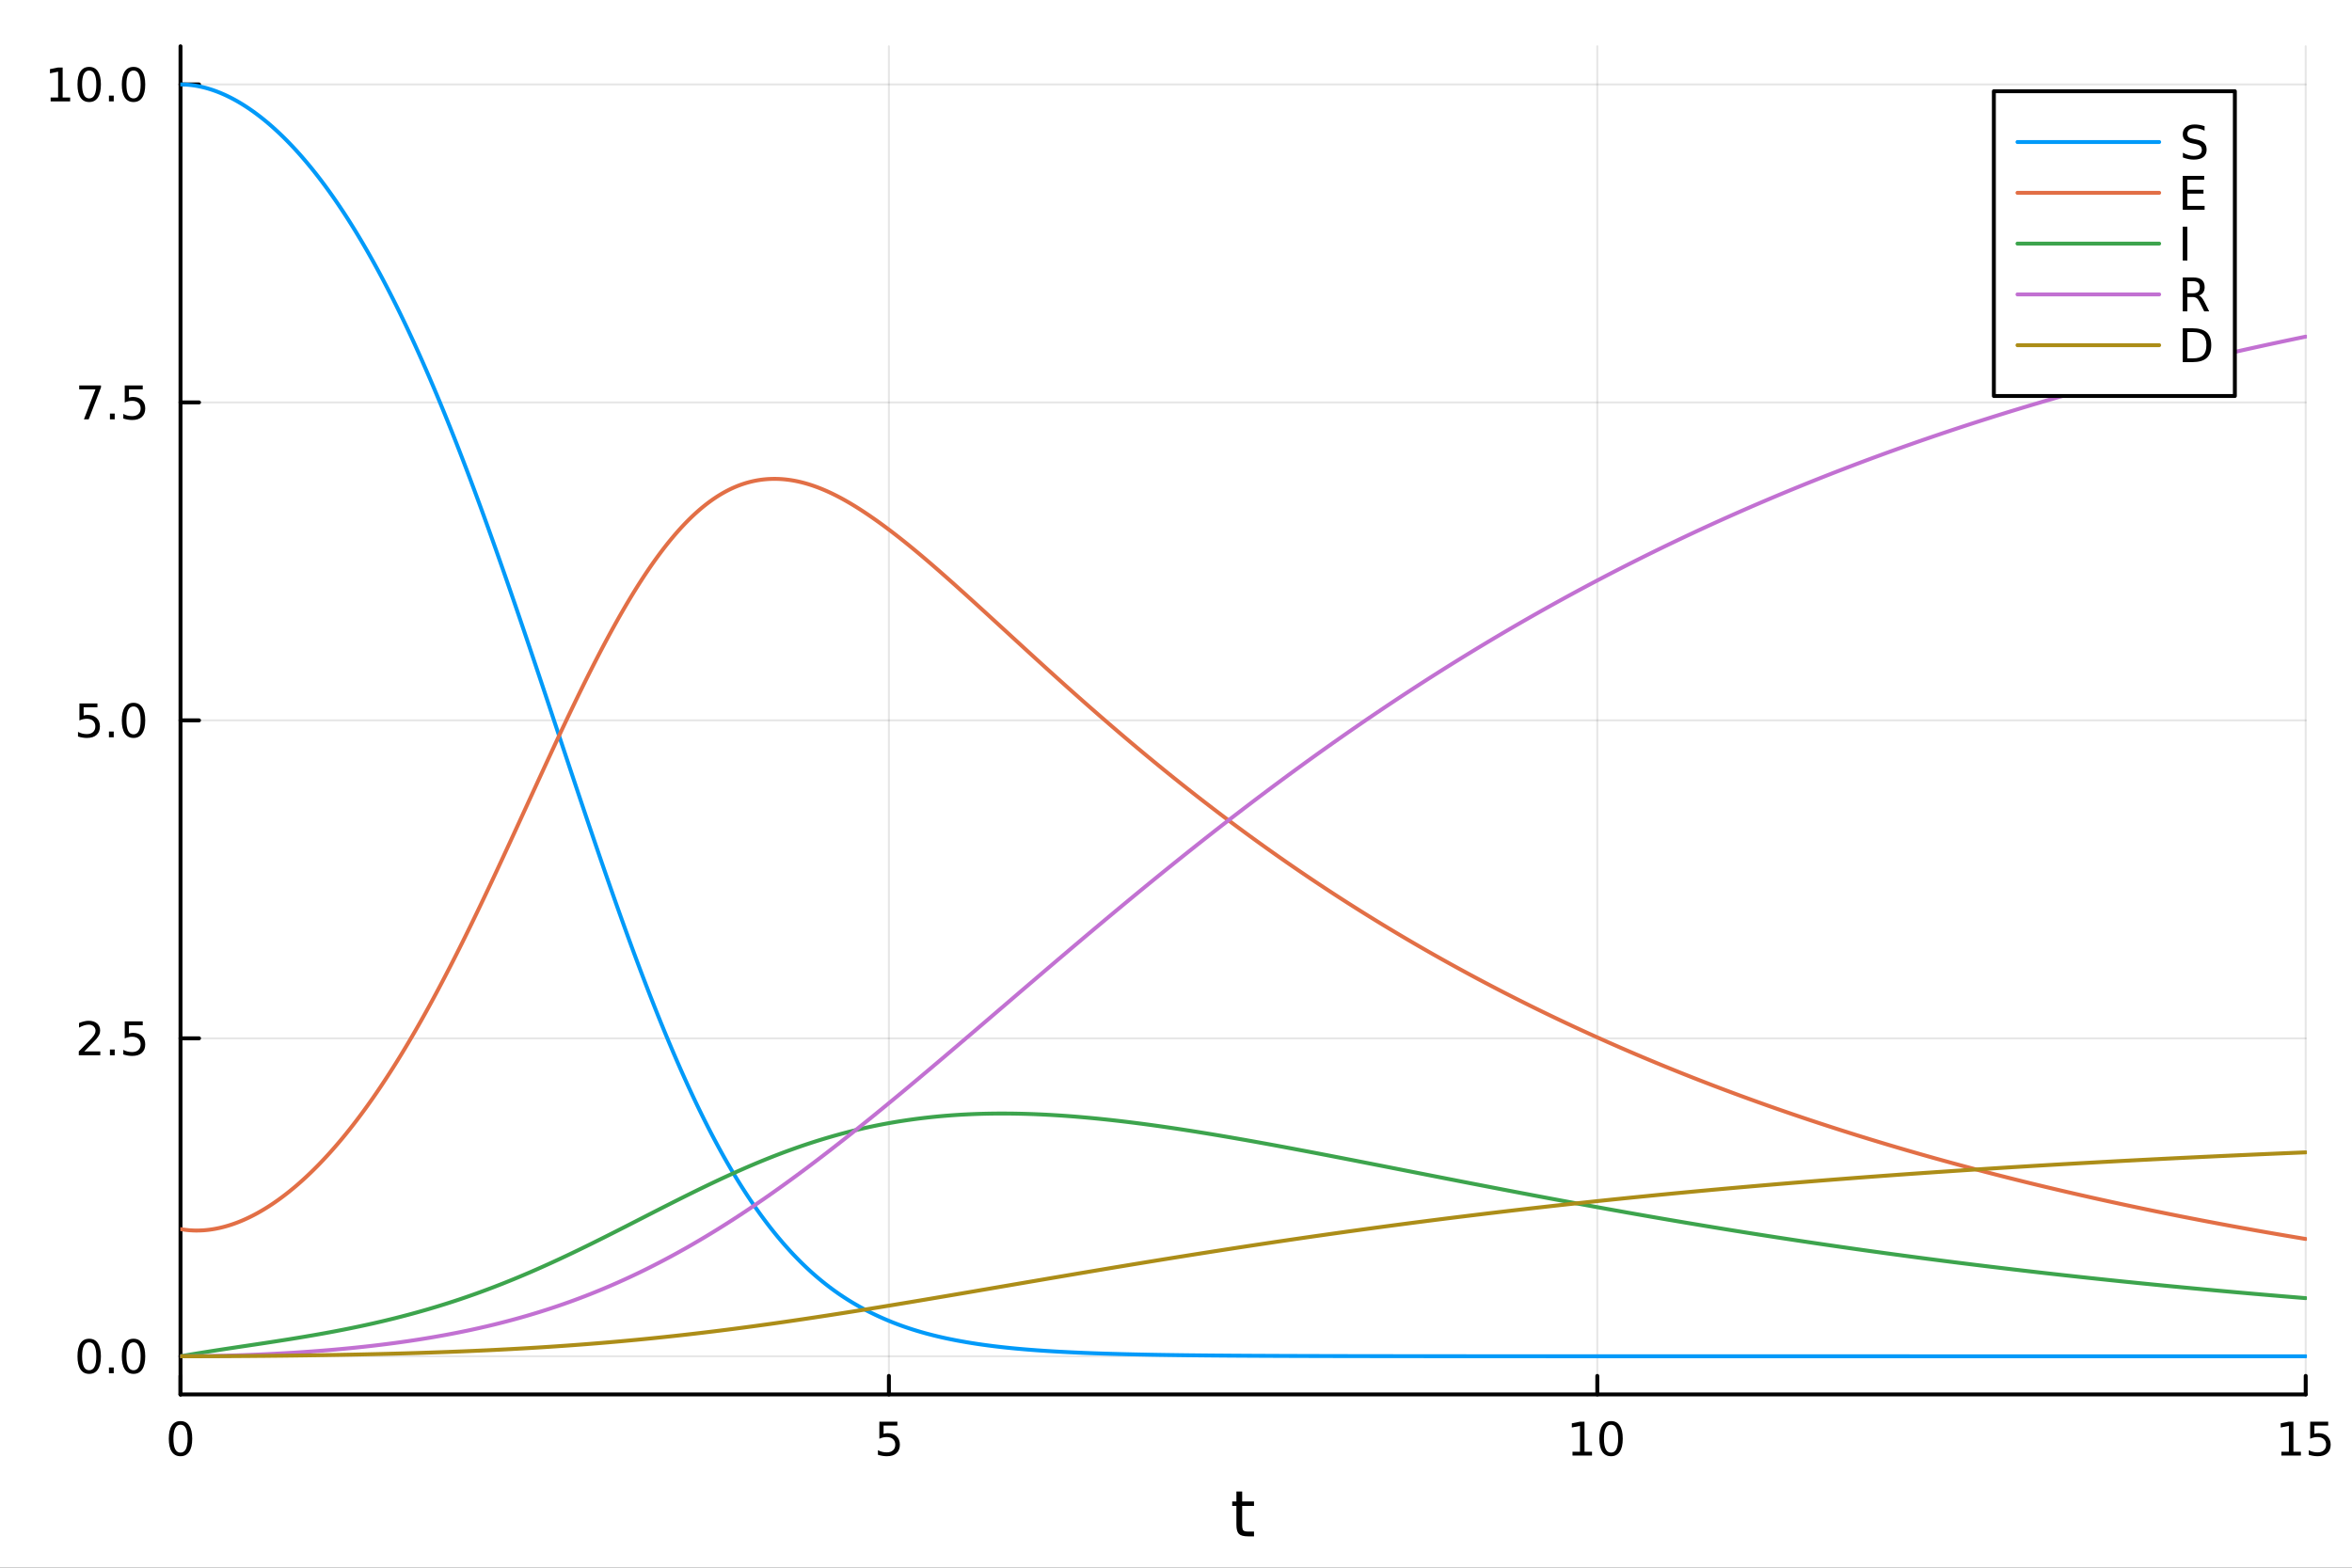 <?xml version="1.0" encoding="utf-8"?>
<svg xmlns="http://www.w3.org/2000/svg" xmlns:xlink="http://www.w3.org/1999/xlink" width="600" height="400" viewBox="0 0 2400 1600">
<rect x="0" y="0" width="2400" height="1600" fill="#333333" stroke="none"/>
<defs>
  <clipPath id="clip690">
    <rect x="0" y="0" width="2400" height="1600"/>
  </clipPath>
</defs>
<path clip-path="url(#clip690)" d="M0 1600 L2400 1600 L2400 0 L0 0  Z" fill="#ffffff" fill-rule="evenodd" fill-opacity="1"/>
<defs>
  <clipPath id="clip691">
    <rect x="480" y="0" width="1681" height="1600"/>
  </clipPath>
</defs>
<path clip-path="url(#clip690)" d="M184.191 1423.18 L2352.76 1423.18 L2352.76 47.244 L184.191 47.244  Z" fill="#ffffff" fill-rule="evenodd" fill-opacity="1"/>
<defs>
  <clipPath id="clip692">
    <rect x="184" y="47" width="2170" height="1377"/>
  </clipPath>
</defs>
<polyline clip-path="url(#clip692)" style="stroke:#000000; stroke-linecap:round; stroke-linejoin:round; stroke-width:2; stroke-opacity:0.1; fill:none" points="184.191,1423.18 184.191,47.244 "/>
<polyline clip-path="url(#clip692)" style="stroke:#000000; stroke-linecap:round; stroke-linejoin:round; stroke-width:2; stroke-opacity:0.1; fill:none" points="907.046,1423.18 907.046,47.244 "/>
<polyline clip-path="url(#clip692)" style="stroke:#000000; stroke-linecap:round; stroke-linejoin:round; stroke-width:2; stroke-opacity:0.1; fill:none" points="1629.9,1423.18 1629.9,47.244 "/>
<polyline clip-path="url(#clip692)" style="stroke:#000000; stroke-linecap:round; stroke-linejoin:round; stroke-width:2; stroke-opacity:0.1; fill:none" points="2352.76,1423.18 2352.76,47.244 "/>
<polyline clip-path="url(#clip690)" style="stroke:#000000; stroke-linecap:round; stroke-linejoin:round; stroke-width:4; stroke-opacity:1; fill:none" points="184.191,1423.18 2352.76,1423.18 "/>
<polyline clip-path="url(#clip690)" style="stroke:#000000; stroke-linecap:round; stroke-linejoin:round; stroke-width:4; stroke-opacity:1; fill:none" points="184.191,1423.18 184.191,1404.28 "/>
<polyline clip-path="url(#clip690)" style="stroke:#000000; stroke-linecap:round; stroke-linejoin:round; stroke-width:4; stroke-opacity:1; fill:none" points="907.046,1423.18 907.046,1404.28 "/>
<polyline clip-path="url(#clip690)" style="stroke:#000000; stroke-linecap:round; stroke-linejoin:round; stroke-width:4; stroke-opacity:1; fill:none" points="1629.9,1423.18 1629.9,1404.28 "/>
<polyline clip-path="url(#clip690)" style="stroke:#000000; stroke-linecap:round; stroke-linejoin:round; stroke-width:4; stroke-opacity:1; fill:none" points="2352.76,1423.18 2352.76,1404.28 "/>
<path clip-path="url(#clip690)" d="M184.191 1454.1 Q180.58 1454.1 178.751 1457.66 Q176.945 1461.2 176.945 1468.33 Q176.945 1475.44 178.751 1479.01 Q180.58 1482.55 184.191 1482.55 Q187.825 1482.55 189.63 1479.01 Q191.459 1475.44 191.459 1468.33 Q191.459 1461.2 189.63 1457.66 Q187.825 1454.1 184.191 1454.1 M184.191 1450.39 Q190.001 1450.39 193.056 1455 Q196.135 1459.58 196.135 1468.33 Q196.135 1477.06 193.056 1481.67 Q190.001 1486.25 184.191 1486.25 Q178.381 1486.25 175.302 1481.67 Q172.246 1477.06 172.246 1468.33 Q172.246 1459.58 175.302 1455 Q178.381 1450.39 184.191 1450.39 Z" fill="#000000" fill-rule="nonzero" fill-opacity="1" /><path clip-path="url(#clip690)" d="M897.324 1451.02 L915.68 1451.02 L915.68 1454.96 L901.606 1454.96 L901.606 1463.43 Q902.624 1463.08 903.643 1462.92 Q904.662 1462.73 905.68 1462.73 Q911.467 1462.73 914.847 1465.9 Q918.226 1469.08 918.226 1474.49 Q918.226 1480.07 914.754 1483.17 Q911.282 1486.25 904.962 1486.25 Q902.787 1486.25 900.518 1485.88 Q898.273 1485.51 895.865 1484.77 L895.865 1480.07 Q897.949 1481.2 900.171 1481.76 Q902.393 1482.32 904.87 1482.32 Q908.874 1482.32 911.212 1480.21 Q913.55 1478.1 913.55 1474.49 Q913.55 1470.88 911.212 1468.77 Q908.874 1466.67 904.87 1466.67 Q902.995 1466.67 901.12 1467.08 Q899.268 1467.5 897.324 1468.38 L897.324 1451.02 Z" fill="#000000" fill-rule="nonzero" fill-opacity="1" /><path clip-path="url(#clip690)" d="M1604.59 1481.64 L1612.23 1481.64 L1612.23 1455.28 L1603.92 1456.95 L1603.92 1452.69 L1612.18 1451.02 L1616.86 1451.02 L1616.86 1481.64 L1624.5 1481.64 L1624.5 1485.58 L1604.59 1485.58 L1604.59 1481.64 Z" fill="#000000" fill-rule="nonzero" fill-opacity="1" /><path clip-path="url(#clip690)" d="M1643.94 1454.1 Q1640.33 1454.1 1638.5 1457.66 Q1636.69 1461.2 1636.69 1468.33 Q1636.69 1475.44 1638.5 1479.01 Q1640.33 1482.55 1643.94 1482.55 Q1647.57 1482.55 1649.38 1479.01 Q1651.21 1475.44 1651.21 1468.33 Q1651.21 1461.2 1649.38 1457.66 Q1647.57 1454.1 1643.94 1454.1 M1643.94 1450.39 Q1649.75 1450.39 1652.81 1455 Q1655.88 1459.58 1655.88 1468.33 Q1655.88 1477.06 1652.81 1481.67 Q1649.75 1486.25 1643.94 1486.25 Q1638.13 1486.25 1635.05 1481.67 Q1632 1477.06 1632 1468.33 Q1632 1459.58 1635.05 1455 Q1638.13 1450.39 1643.94 1450.39 Z" fill="#000000" fill-rule="nonzero" fill-opacity="1" /><path clip-path="url(#clip690)" d="M2327.94 1481.64 L2335.58 1481.64 L2335.58 1455.28 L2327.27 1456.95 L2327.27 1452.69 L2335.53 1451.02 L2340.21 1451.02 L2340.21 1481.64 L2347.85 1481.64 L2347.85 1485.58 L2327.94 1485.58 L2327.94 1481.64 Z" fill="#000000" fill-rule="nonzero" fill-opacity="1" /><path clip-path="url(#clip690)" d="M2357.34 1451.02 L2375.7 1451.02 L2375.7 1454.96 L2361.62 1454.96 L2361.62 1463.43 Q2362.64 1463.08 2363.66 1462.92 Q2364.68 1462.73 2365.7 1462.73 Q2371.48 1462.73 2374.86 1465.9 Q2378.24 1469.08 2378.24 1474.49 Q2378.24 1480.07 2374.77 1483.17 Q2371.3 1486.25 2364.98 1486.25 Q2362.8 1486.25 2360.53 1485.88 Q2358.29 1485.51 2355.88 1484.77 L2355.88 1480.07 Q2357.96 1481.2 2360.19 1481.76 Q2362.41 1482.32 2364.89 1482.32 Q2368.89 1482.32 2371.23 1480.21 Q2373.57 1478.1 2373.57 1474.49 Q2373.57 1470.88 2371.23 1468.77 Q2368.89 1466.67 2364.89 1466.67 Q2363.01 1466.67 2361.14 1467.08 Q2359.28 1467.5 2357.34 1468.38 L2357.34 1451.02 Z" fill="#000000" fill-rule="nonzero" fill-opacity="1" /><path clip-path="url(#clip690)" d="M1267.53 1522.27 L1267.53 1532.4 L1279.6 1532.4 L1279.6 1536.95 L1267.53 1536.95 L1267.53 1556.3 Q1267.53 1560.66 1268.71 1561.9 Q1269.92 1563.14 1273.58 1563.14 L1279.6 1563.14 L1279.6 1568.04 L1273.58 1568.04 Q1266.8 1568.04 1264.22 1565.53 Q1261.65 1562.98 1261.65 1556.3 L1261.65 1536.95 L1257.35 1536.95 L1257.35 1532.4 L1261.65 1532.4 L1261.65 1522.27 L1267.53 1522.27 Z" fill="#000000" fill-rule="nonzero" fill-opacity="1" /><polyline clip-path="url(#clip692)" style="stroke:#000000; stroke-linecap:round; stroke-linejoin:round; stroke-width:2; stroke-opacity:0.1; fill:none" points="184.191,1384.24 2352.76,1384.24 "/>
<polyline clip-path="url(#clip692)" style="stroke:#000000; stroke-linecap:round; stroke-linejoin:round; stroke-width:2; stroke-opacity:0.1; fill:none" points="184.191,1059.73 2352.76,1059.73 "/>
<polyline clip-path="url(#clip692)" style="stroke:#000000; stroke-linecap:round; stroke-linejoin:round; stroke-width:2; stroke-opacity:0.1; fill:none" points="184.191,735.212 2352.76,735.212 "/>
<polyline clip-path="url(#clip692)" style="stroke:#000000; stroke-linecap:round; stroke-linejoin:round; stroke-width:2; stroke-opacity:0.1; fill:none" points="184.191,410.699 2352.76,410.699 "/>
<polyline clip-path="url(#clip692)" style="stroke:#000000; stroke-linecap:round; stroke-linejoin:round; stroke-width:2; stroke-opacity:0.1; fill:none" points="184.191,86.186 2352.76,86.186 "/>
<polyline clip-path="url(#clip690)" style="stroke:#000000; stroke-linecap:round; stroke-linejoin:round; stroke-width:4; stroke-opacity:1; fill:none" points="184.191,1423.18 184.191,47.244 "/>
<polyline clip-path="url(#clip690)" style="stroke:#000000; stroke-linecap:round; stroke-linejoin:round; stroke-width:4; stroke-opacity:1; fill:none" points="184.191,1384.24 203.088,1384.24 "/>
<polyline clip-path="url(#clip690)" style="stroke:#000000; stroke-linecap:round; stroke-linejoin:round; stroke-width:4; stroke-opacity:1; fill:none" points="184.191,1059.73 203.088,1059.73 "/>
<polyline clip-path="url(#clip690)" style="stroke:#000000; stroke-linecap:round; stroke-linejoin:round; stroke-width:4; stroke-opacity:1; fill:none" points="184.191,735.212 203.088,735.212 "/>
<polyline clip-path="url(#clip690)" style="stroke:#000000; stroke-linecap:round; stroke-linejoin:round; stroke-width:4; stroke-opacity:1; fill:none" points="184.191,410.699 203.088,410.699 "/>
<polyline clip-path="url(#clip690)" style="stroke:#000000; stroke-linecap:round; stroke-linejoin:round; stroke-width:4; stroke-opacity:1; fill:none" points="184.191,86.186 203.088,86.186 "/>
<path clip-path="url(#clip690)" d="M91.015 1370.04 Q87.404 1370.04 85.575 1373.6 Q83.77 1377.14 83.77 1384.27 Q83.77 1391.38 85.575 1394.94 Q87.404 1398.49 91.015 1398.49 Q94.649 1398.49 96.455 1394.94 Q98.284 1391.38 98.284 1384.27 Q98.284 1377.14 96.455 1373.6 Q94.649 1370.04 91.015 1370.04 M91.015 1366.33 Q96.825 1366.33 99.881 1370.94 Q102.959 1375.52 102.959 1384.27 Q102.959 1393 99.881 1397.61 Q96.825 1402.19 91.015 1402.19 Q85.205 1402.19 82.126 1397.61 Q79.071 1393 79.071 1384.27 Q79.071 1375.52 82.126 1370.94 Q85.205 1366.33 91.015 1366.33 Z" fill="#000000" fill-rule="nonzero" fill-opacity="1" /><path clip-path="url(#clip690)" d="M111.177 1395.64 L116.061 1395.64 L116.061 1401.52 L111.177 1401.52 L111.177 1395.64 Z" fill="#000000" fill-rule="nonzero" fill-opacity="1" /><path clip-path="url(#clip690)" d="M136.246 1370.04 Q132.635 1370.04 130.807 1373.6 Q129.001 1377.14 129.001 1384.27 Q129.001 1391.38 130.807 1394.94 Q132.635 1398.49 136.246 1398.49 Q139.881 1398.49 141.686 1394.94 Q143.515 1391.38 143.515 1384.27 Q143.515 1377.14 141.686 1373.6 Q139.881 1370.04 136.246 1370.04 M136.246 1366.33 Q142.056 1366.33 145.112 1370.94 Q148.191 1375.52 148.191 1384.27 Q148.191 1393 145.112 1397.61 Q142.056 1402.19 136.246 1402.19 Q130.436 1402.19 127.357 1397.61 Q124.302 1393 124.302 1384.27 Q124.302 1375.52 127.357 1370.94 Q130.436 1366.33 136.246 1366.33 Z" fill="#000000" fill-rule="nonzero" fill-opacity="1" /><path clip-path="url(#clip690)" d="M86.038 1073.07 L102.358 1073.07 L102.358 1077.01 L80.413 1077.01 L80.413 1073.07 Q83.075 1070.32 87.659 1065.69 Q92.265 1061.03 93.446 1059.69 Q95.691 1057.17 96.571 1055.43 Q97.473 1053.67 97.473 1051.98 Q97.473 1049.23 95.529 1047.49 Q93.608 1045.76 90.506 1045.76 Q88.307 1045.76 85.853 1046.52 Q83.422 1047.28 80.645 1048.83 L80.645 1044.11 Q83.469 1042.98 85.922 1042.4 Q88.376 1041.82 90.413 1041.82 Q95.784 1041.82 98.978 1044.51 Q102.172 1047.19 102.172 1051.68 Q102.172 1053.81 101.362 1055.73 Q100.575 1057.63 98.469 1060.22 Q97.89 1060.89 94.788 1064.11 Q91.686 1067.31 86.038 1073.07 Z" fill="#000000" fill-rule="nonzero" fill-opacity="1" /><path clip-path="url(#clip690)" d="M112.172 1071.13 L117.057 1071.13 L117.057 1077.01 L112.172 1077.01 L112.172 1071.13 Z" fill="#000000" fill-rule="nonzero" fill-opacity="1" /><path clip-path="url(#clip690)" d="M127.288 1042.45 L145.644 1042.45 L145.644 1046.38 L131.57 1046.38 L131.57 1054.85 Q132.589 1054.51 133.607 1054.34 Q134.626 1054.16 135.644 1054.16 Q141.431 1054.16 144.811 1057.33 Q148.191 1060.5 148.191 1065.92 Q148.191 1071.5 144.718 1074.6 Q141.246 1077.68 134.927 1077.68 Q132.751 1077.68 130.482 1077.31 Q128.237 1076.94 125.83 1076.19 L125.83 1071.5 Q127.913 1072.63 130.135 1073.19 Q132.357 1073.74 134.834 1073.74 Q138.839 1073.74 141.177 1071.63 Q143.515 1069.53 143.515 1065.92 Q143.515 1062.31 141.177 1060.2 Q138.839 1058.09 134.834 1058.09 Q132.959 1058.09 131.084 1058.51 Q129.232 1058.93 127.288 1059.81 L127.288 1042.45 Z" fill="#000000" fill-rule="nonzero" fill-opacity="1" /><path clip-path="url(#clip690)" d="M81.061 717.932 L99.418 717.932 L99.418 721.867 L85.344 721.867 L85.344 730.339 Q86.362 729.992 87.381 729.83 Q88.399 729.645 89.418 729.645 Q95.205 729.645 98.585 732.816 Q101.964 735.987 101.964 741.404 Q101.964 746.983 98.492 750.085 Q95.02 753.163 88.7 753.163 Q86.524 753.163 84.256 752.793 Q82.01 752.423 79.603 751.682 L79.603 746.983 Q81.686 748.117 83.909 748.673 Q86.131 749.228 88.608 749.228 Q92.612 749.228 94.95 747.122 Q97.288 745.015 97.288 741.404 Q97.288 737.793 94.95 735.687 Q92.612 733.58 88.608 733.58 Q86.733 733.58 84.858 733.997 Q83.006 734.413 81.061 735.293 L81.061 717.932 Z" fill="#000000" fill-rule="nonzero" fill-opacity="1" /><path clip-path="url(#clip690)" d="M111.177 746.612 L116.061 746.612 L116.061 752.492 L111.177 752.492 L111.177 746.612 Z" fill="#000000" fill-rule="nonzero" fill-opacity="1" /><path clip-path="url(#clip690)" d="M136.246 721.011 Q132.635 721.011 130.807 724.575 Q129.001 728.117 129.001 735.247 Q129.001 742.353 130.807 745.918 Q132.635 749.46 136.246 749.46 Q139.881 749.46 141.686 745.918 Q143.515 742.353 143.515 735.247 Q143.515 728.117 141.686 724.575 Q139.881 721.011 136.246 721.011 M136.246 717.307 Q142.056 717.307 145.112 721.913 Q148.191 726.497 148.191 735.247 Q148.191 743.973 145.112 748.58 Q142.056 753.163 136.246 753.163 Q130.436 753.163 127.357 748.58 Q124.302 743.973 124.302 735.247 Q124.302 726.497 127.357 721.913 Q130.436 717.307 136.246 717.307 Z" fill="#000000" fill-rule="nonzero" fill-opacity="1" /><path clip-path="url(#clip690)" d="M80.83 393.419 L103.052 393.419 L103.052 395.41 L90.506 427.979 L85.622 427.979 L97.427 397.354 L80.83 397.354 L80.83 393.419 Z" fill="#000000" fill-rule="nonzero" fill-opacity="1" /><path clip-path="url(#clip690)" d="M112.172 422.099 L117.057 422.099 L117.057 427.979 L112.172 427.979 L112.172 422.099 Z" fill="#000000" fill-rule="nonzero" fill-opacity="1" /><path clip-path="url(#clip690)" d="M127.288 393.419 L145.644 393.419 L145.644 397.354 L131.57 397.354 L131.57 405.826 Q132.589 405.479 133.607 405.317 Q134.626 405.132 135.644 405.132 Q141.431 405.132 144.811 408.303 Q148.191 411.474 148.191 416.891 Q148.191 422.47 144.718 425.571 Q141.246 428.65 134.927 428.65 Q132.751 428.65 130.482 428.28 Q128.237 427.909 125.83 427.169 L125.83 422.47 Q127.913 423.604 130.135 424.159 Q132.357 424.715 134.834 424.715 Q138.839 424.715 141.177 422.608 Q143.515 420.502 143.515 416.891 Q143.515 413.28 141.177 411.173 Q138.839 409.067 134.834 409.067 Q132.959 409.067 131.084 409.484 Q129.232 409.9 127.288 410.78 L127.288 393.419 Z" fill="#000000" fill-rule="nonzero" fill-opacity="1" /><path clip-path="url(#clip690)" d="M51.663 99.531 L59.302 99.531 L59.302 73.165 L50.992 74.832 L50.992 70.572 L59.256 68.906 L63.932 68.906 L63.932 99.531 L71.571 99.531 L71.571 103.466 L51.663 103.466 L51.663 99.531 Z" fill="#000000" fill-rule="nonzero" fill-opacity="1" /><path clip-path="url(#clip690)" d="M91.015 71.984 Q87.404 71.984 85.575 75.549 Q83.77 79.091 83.77 86.22 Q83.77 93.327 85.575 96.892 Q87.404 100.433 91.015 100.433 Q94.649 100.433 96.455 96.892 Q98.284 93.327 98.284 86.22 Q98.284 79.091 96.455 75.549 Q94.649 71.984 91.015 71.984 M91.015 68.281 Q96.825 68.281 99.881 72.887 Q102.959 77.47 102.959 86.22 Q102.959 94.947 99.881 99.554 Q96.825 104.137 91.015 104.137 Q85.205 104.137 82.126 99.554 Q79.071 94.947 79.071 86.22 Q79.071 77.47 82.126 72.887 Q85.205 68.281 91.015 68.281 Z" fill="#000000" fill-rule="nonzero" fill-opacity="1" /><path clip-path="url(#clip690)" d="M111.177 97.586 L116.061 97.586 L116.061 103.466 L111.177 103.466 L111.177 97.586 Z" fill="#000000" fill-rule="nonzero" fill-opacity="1" /><path clip-path="url(#clip690)" d="M136.246 71.984 Q132.635 71.984 130.807 75.549 Q129.001 79.091 129.001 86.22 Q129.001 93.327 130.807 96.892 Q132.635 100.433 136.246 100.433 Q139.881 100.433 141.686 96.892 Q143.515 93.327 143.515 86.22 Q143.515 79.091 141.686 75.549 Q139.881 71.984 136.246 71.984 M136.246 68.281 Q142.056 68.281 145.112 72.887 Q148.191 77.47 148.191 86.22 Q148.191 94.947 145.112 99.554 Q142.056 104.137 136.246 104.137 Q130.436 104.137 127.357 99.554 Q124.302 94.947 124.302 86.22 Q124.302 77.47 127.357 72.887 Q130.436 68.281 136.246 68.281 Z" fill="#000000" fill-rule="nonzero" fill-opacity="1" /><polyline clip-path="url(#clip692)" style="stroke:#009af9; stroke-linecap:round; stroke-linejoin:round; stroke-width:4; stroke-opacity:1; fill:none" points="184.191,86.186 186.361,86.212 188.532,86.29 190.703,86.42 192.874,86.601 195.044,86.832 197.215,87.112 199.386,87.442 201.557,87.821 203.727,88.248 205.898,88.723 208.069,89.245 210.24,89.814 212.41,90.429 214.581,91.091 216.752,91.798 218.922,92.551 221.093,93.349 223.264,94.192 225.435,95.079 227.605,96.01 229.776,96.984 231.947,98.003 234.118,99.065 236.288,100.169 238.459,101.317 240.63,102.507 242.801,103.74 244.971,105.015 247.142,106.332 249.313,107.691 251.483,109.091 253.654,110.533 255.825,112.017 257.996,113.542 260.166,115.108 262.337,116.716 264.508,118.364 266.679,120.054 268.849,121.784 271.02,123.555 273.191,125.368 275.362,127.221 277.532,129.114 279.703,131.049 281.874,133.024 284.045,135.04 286.215,137.096 288.386,139.193 290.557,141.331 292.727,143.51 294.898,145.729 297.069,147.989 299.24,150.29 301.41,152.632 303.581,155.015 305.752,157.439 307.923,159.904 310.093,162.41 312.264,164.957 314.435,167.545 316.606,170.174 318.776,172.845 320.947,175.557 323.118,178.311 325.289,181.106 327.459,183.943 329.63,186.821 331.801,189.742 333.971,192.704 336.142,195.708 338.313,198.754 340.484,201.843 342.654,204.973 344.825,208.146 346.996,211.361 349.167,214.619 351.337,217.919 353.508,221.262 355.679,224.648 357.85,228.077 360.02,231.548 362.191,235.062 364.362,238.62 366.533,242.22 368.703,245.863 370.874,249.55 373.045,253.28 375.215,257.053 377.386,260.869 379.557,264.729 381.728,268.632 383.898,272.578 386.069,276.568 388.24,280.601 390.411,284.677 392.581,288.797 394.752,292.96 396.923,297.167 399.094,301.417 401.264,305.71 403.435,310.047 405.606,314.427 407.776,318.85 409.947,323.317 412.118,327.826 414.289,332.378 416.459,336.974 418.63,341.612 420.801,346.292 422.972,351.015 425.142,355.78 427.313,360.588 429.484,365.437 431.655,370.329 433.825,375.262 435.996,380.236 438.167,385.251 440.338,390.308 442.508,395.405 444.679,400.542 446.85,405.72 449.02,410.938 451.191,416.195 453.362,421.492 455.533,426.827 457.703,432.201 459.874,437.614 462.045,443.065 464.216,448.553 466.386,454.078 468.557,459.641 470.728,465.24 472.899,470.874 475.069,476.544 477.24,482.249 479.411,487.989 481.582,493.762 483.752,499.568 485.923,505.408 488.094,511.279 490.264,517.182 492.435,523.116 494.606,529.08 496.777,535.074 498.947,541.098 501.118,547.149 503.289,553.229 505.46,559.335 507.63,565.468 509.801,571.626 511.972,577.81 514.143,584.017 516.313,590.248 518.484,596.502 520.655,602.778 522.825,609.074 524.996,615.391 527.167,621.728 529.338,628.083 531.508,634.456 533.679,640.845 535.85,647.251 538.021,653.672 540.191,660.106 542.362,666.555 544.533,673.015 546.704,679.487 548.874,685.969 551.045,692.461 553.216,698.961 555.387,705.468 557.557,711.983 559.728,718.503 561.899,725.027 564.069,731.556 566.24,738.086 568.411,744.618 570.582,751.15 572.752,757.682 574.923,764.211 577.094,770.737 579.265,777.259 581.435,783.776 583.606,790.286 585.777,796.789 587.948,803.283 590.118,809.768 592.289,816.243 594.46,822.705 596.631,829.155 598.801,835.592 600.972,842.013 603.143,848.419 605.313,854.808 607.484,861.18 609.655,867.532 611.826,873.865 613.996,880.177 616.167,886.468 618.338,892.735 620.509,898.979 622.679,905.199 624.85,911.392 627.021,917.56 629.192,923.699 631.362,929.81 633.533,935.892 635.704,941.944 637.874,947.964 640.045,953.952 642.216,959.908 644.387,965.829 646.557,971.715 648.728,977.566 650.899,983.38 653.07,989.156 655.24,994.894 657.411,1000.59 659.582,1006.25 661.753,1011.87 663.923,1017.45 666.094,1022.98 668.265,1028.48 670.436,1033.93 672.606,1039.33 674.777,1044.7 676.948,1050.01 679.118,1055.29 681.289,1060.51 683.46,1065.69 685.631,1070.83 687.801,1075.91 689.972,1080.95 692.143,1085.94 694.314,1090.88 696.484,1095.77 698.655,1100.61 700.826,1105.4 702.997,1110.15 705.167,1114.84 707.338,1119.48 709.509,1124.07 711.68,1128.61 713.85,1133.09 716.021,1137.53 718.192,1141.91 720.362,1146.24 722.533,1150.52 724.704,1154.75 726.875,1158.92 729.045,1163.04 731.216,1167.11 733.387,1171.13 735.558,1175.09 737.728,1179 739.899,1182.86 742.07,1186.67 744.241,1190.42 746.411,1194.13 748.582,1197.78 750.753,1201.38 752.924,1204.93 755.094,1208.42 757.265,1211.87 759.436,1215.26 761.606,1218.61 763.777,1221.9 765.948,1225.14 768.119,1228.34 770.289,1231.48 772.46,1234.58 774.631,1237.63 776.802,1240.63 778.972,1243.58 781.143,1246.48 783.314,1249.34 785.485,1252.15 787.655,1254.92 789.826,1257.64 791.997,1260.32 794.167,1262.95 796.338,1265.53 798.509,1268.07 800.68,1270.57 802.85,1273.02 805.021,1275.43 807.192,1277.8 809.363,1280.12 811.533,1282.4 813.704,1284.64 815.875,1286.84 818.046,1289 820.216,1291.11 822.387,1293.19 824.558,1295.22 826.729,1297.22 828.899,1299.18 831.07,1301.09 833.241,1302.98 835.411,1304.82 837.582,1306.62 839.753,1308.39 841.924,1310.13 844.094,1311.82 846.265,1313.49 848.436,1315.11 850.607,1316.71 852.777,1318.27 854.948,1319.8 857.119,1321.29 859.29,1322.75 861.46,1324.18 863.631,1325.59 865.802,1326.96 867.973,1328.3 870.143,1329.61 872.314,1330.89 874.485,1332.15 876.655,1333.38 878.826,1334.58 880.997,1335.76 883.168,1336.91 885.338,1338.03 887.509,1339.14 889.68,1340.21 891.851,1341.27 894.021,1342.31 896.192,1343.32 898.363,1344.31 900.534,1345.28 902.704,1346.23 904.875,1347.16 907.046,1348.07 909.216,1348.96 911.387,1349.83 913.558,1350.67 915.729,1351.5 917.899,1352.31 920.07,1353.1 922.241,1353.87 924.412,1354.62 926.582,1355.36 928.753,1356.08 930.924,1356.78 933.095,1357.46 935.265,1358.13 937.436,1358.78 939.607,1359.42 941.778,1360.04 943.948,1360.65 946.119,1361.24 948.29,1361.81 950.46,1362.37 952.631,1362.92 954.802,1363.46 956.973,1363.98 959.143,1364.49 961.314,1364.98 963.485,1365.47 965.656,1365.94 967.826,1366.4 969.997,1366.85 972.168,1367.28 974.339,1367.71 976.509,1368.13 978.68,1368.53 980.851,1368.93 983.022,1369.31 985.192,1369.69 987.363,1370.06 989.534,1370.42 991.704,1370.77 993.875,1371.11 996.046,1371.45 998.217,1371.77 1000.39,1372.09 1002.56,1372.4 1004.73,1372.7 1006.9,1373 1009.07,1373.28 1011.24,1373.56 1013.41,1373.84 1015.58,1374.1 1017.75,1374.36 1019.92,1374.61 1022.09,1374.86 1024.27,1375.1 1026.44,1375.33 1028.61,1375.56 1030.78,1375.78 1032.95,1376 1035.12,1376.21 1037.29,1376.41 1039.46,1376.61 1041.63,1376.8 1043.8,1376.99 1045.97,1377.18 1048.14,1377.35 1050.31,1377.53 1052.49,1377.7 1054.66,1377.86 1056.83,1378.03 1059,1378.18 1061.17,1378.33 1063.34,1378.48 1065.51,1378.63 1067.68,1378.77 1069.85,1378.91 1072.02,1379.04 1074.19,1379.17 1076.36,1379.3 1078.53,1379.43 1080.7,1379.55 1082.88,1379.67 1085.05,1379.78 1087.22,1379.89 1089.39,1380 1091.56,1380.11 1093.73,1380.21 1095.9,1380.32 1098.07,1380.41 1100.24,1380.51 1102.41,1380.6 1104.58,1380.7 1106.75,1380.79 1108.92,1380.87 1111.09,1380.96 1113.27,1381.04 1115.44,1381.12 1117.61,1381.2 1119.78,1381.27 1121.95,1381.35 1124.12,1381.42 1126.29,1381.49 1128.46,1381.56 1130.63,1381.62 1132.8,1381.69 1134.97,1381.75 1137.14,1381.81 1139.31,1381.87 1141.49,1381.93 1143.66,1381.99 1145.83,1382.04 1148,1382.1 1150.17,1382.15 1152.34,1382.2 1154.51,1382.25 1156.68,1382.3 1158.85,1382.35 1161.02,1382.39 1163.19,1382.44 1165.36,1382.48 1167.53,1382.52 1169.7,1382.57 1171.88,1382.61 1174.05,1382.65 1176.22,1382.69 1178.39,1382.72 1180.56,1382.76 1182.73,1382.8 1184.9,1382.83 1187.07,1382.86 1189.24,1382.9 1191.41,1382.93 1193.58,1382.96 1195.75,1382.99 1197.92,1383.02 1200.1,1383.05 1202.27,1383.08 1204.44,1383.11 1206.61,1383.13 1208.78,1383.16 1210.95,1383.19 1213.12,1383.21 1215.29,1383.24 1217.46,1383.26 1219.63,1383.28 1221.8,1383.3 1223.97,1383.33 1226.14,1383.35 1228.31,1383.37 1230.49,1383.39 1232.66,1383.41 1234.83,1383.43 1237,1383.45 1239.17,1383.47 1241.34,1383.48 1243.51,1383.5 1245.68,1383.52 1247.85,1383.53 1250.02,1383.55 1252.19,1383.57 1254.36,1383.58 1256.53,1383.6 1258.7,1383.61 1260.88,1383.63 1263.05,1383.64 1265.22,1383.65 1267.39,1383.67 1269.56,1383.68 1271.73,1383.69 1273.9,1383.71 1276.07,1383.72 1278.24,1383.73 1280.41,1383.74 1282.58,1383.75 1284.75,1383.76 1286.92,1383.77 1289.1,1383.78 1291.27,1383.79 1293.44,1383.8 1295.61,1383.81 1297.78,1383.82 1299.95,1383.83 1302.12,1383.84 1304.29,1383.85 1306.46,1383.86 1308.63,1383.87 1310.8,1383.88 1312.97,1383.88 1315.14,1383.89 1317.31,1383.9 1319.49,1383.91 1321.66,1383.91 1323.83,1383.92 1326,1383.93 1328.17,1383.93 1330.34,1383.94 1332.51,1383.95 1334.68,1383.95 1336.85,1383.96 1339.02,1383.97 1341.19,1383.97 1343.36,1383.98 1345.53,1383.98 1347.71,1383.99 1349.88,1383.99 1352.05,1384 1354.22,1384 1356.39,1384.01 1358.56,1384.01 1360.73,1384.02 1362.9,1384.02 1365.07,1384.03 1367.24,1384.03 1369.41,1384.04 1371.58,1384.04 1373.75,1384.04 1375.92,1384.05 1378.1,1384.05 1380.27,1384.06 1382.44,1384.06 1384.61,1384.06 1386.78,1384.07 1388.95,1384.07 1391.12,1384.07 1393.29,1384.08 1395.46,1384.08 1397.63,1384.08 1399.8,1384.09 1401.97,1384.09 1404.14,1384.09 1406.32,1384.1 1408.49,1384.1 1410.66,1384.1 1412.83,1384.1 1415,1384.11 1417.17,1384.11 1419.34,1384.11 1421.51,1384.11 1423.68,1384.12 1425.85,1384.12 1428.02,1384.12 1430.19,1384.12 1432.36,1384.13 1434.53,1384.13 1436.71,1384.13 1438.88,1384.13 1441.05,1384.13 1443.22,1384.14 1445.39,1384.14 1447.56,1384.14 1449.73,1384.14 1451.9,1384.14 1454.07,1384.15 1456.24,1384.15 1458.41,1384.15 1460.58,1384.15 1462.75,1384.15 1464.92,1384.15 1467.1,1384.16 1469.27,1384.16 1471.44,1384.16 1473.61,1384.16 1475.78,1384.16 1477.95,1384.16 1480.12,1384.16 1482.29,1384.17 1484.46,1384.17 1486.63,1384.17 1488.8,1384.17 1490.97,1384.17 1493.14,1384.17 1495.32,1384.17 1497.49,1384.18 1499.66,1384.18 1501.83,1384.18 1504,1384.18 1506.17,1384.18 1508.34,1384.18 1510.51,1384.18 1512.68,1384.18 1514.85,1384.18 1517.02,1384.18 1519.19,1384.19 1521.36,1384.19 1523.53,1384.19 1525.71,1384.19 1527.88,1384.19 1530.05,1384.19 1532.22,1384.19 1534.39,1384.19 1536.56,1384.19 1538.73,1384.19 1540.9,1384.19 1543.07,1384.19 1545.24,1384.2 1547.41,1384.2 1549.58,1384.2 1551.75,1384.2 1553.93,1384.2 1556.1,1384.2 1558.27,1384.2 1560.44,1384.2 1562.61,1384.2 1564.78,1384.2 1566.95,1384.2 1569.12,1384.2 1571.29,1384.2 1573.46,1384.2 1575.63,1384.2 1577.8,1384.21 1579.97,1384.21 1582.14,1384.21 1584.32,1384.21 1586.49,1384.21 1588.66,1384.21 1590.83,1384.21 1593,1384.21 1595.17,1384.21 1597.34,1384.21 1599.51,1384.21 1601.68,1384.21 1603.85,1384.21 1606.02,1384.21 1608.19,1384.21 1610.36,1384.21 1612.53,1384.21 1614.71,1384.21 1616.88,1384.21 1619.05,1384.21 1621.22,1384.21 1623.39,1384.21 1625.56,1384.22 1627.73,1384.22 1629.9,1384.22 1632.07,1384.22 1634.24,1384.22 1636.41,1384.22 1638.58,1384.22 1640.75,1384.22 1642.93,1384.22 1645.1,1384.22 1647.27,1384.22 1649.44,1384.22 1651.61,1384.22 1653.78,1384.22 1655.95,1384.22 1658.12,1384.22 1660.29,1384.22 1662.46,1384.22 1664.63,1384.22 1666.8,1384.22 1668.97,1384.22 1671.14,1384.22 1673.32,1384.22 1675.49,1384.22 1677.66,1384.22 1679.83,1384.22 1682,1384.22 1684.17,1384.22 1686.34,1384.22 1688.51,1384.22 1690.68,1384.22 1692.85,1384.22 1695.02,1384.22 1697.19,1384.22 1699.36,1384.22 1701.54,1384.22 1703.71,1384.22 1705.88,1384.23 1708.05,1384.23 1710.22,1384.23 1712.39,1384.23 1714.56,1384.23 1716.73,1384.23 1718.9,1384.23 1721.07,1384.23 1723.24,1384.23 1725.41,1384.23 1727.58,1384.23 1729.75,1384.23 1731.93,1384.23 1734.1,1384.23 1736.27,1384.23 1738.44,1384.23 1740.61,1384.23 1742.78,1384.23 1744.95,1384.23 1747.12,1384.23 1749.29,1384.23 1751.46,1384.23 1753.63,1384.23 1755.8,1384.23 1757.97,1384.23 1760.14,1384.23 1762.32,1384.23 1764.49,1384.23 1766.66,1384.23 1768.83,1384.23 1771,1384.23 1773.17,1384.23 1775.34,1384.23 1777.51,1384.23 1779.68,1384.23 1781.85,1384.23 1784.02,1384.23 1786.19,1384.23 1788.36,1384.23 1790.54,1384.23 1792.71,1384.23 1794.88,1384.23 1797.05,1384.23 1799.22,1384.23 1801.39,1384.23 1803.56,1384.23 1805.73,1384.23 1807.9,1384.23 1810.07,1384.23 1812.24,1384.23 1814.41,1384.23 1816.58,1384.23 1818.75,1384.23 1820.93,1384.23 1823.1,1384.23 1825.27,1384.23 1827.44,1384.23 1829.61,1384.23 1831.78,1384.23 1833.95,1384.23 1836.12,1384.23 1838.29,1384.23 1840.46,1384.23 1842.63,1384.23 1844.8,1384.23 1846.97,1384.23 1849.15,1384.23 1851.32,1384.23 1853.49,1384.23 1855.66,1384.23 1857.83,1384.23 1860,1384.23 1862.17,1384.23 1864.34,1384.23 1866.51,1384.23 1868.68,1384.23 1870.85,1384.23 1873.02,1384.23 1875.19,1384.23 1877.36,1384.23 1879.54,1384.23 1881.71,1384.23 1883.88,1384.23 1886.05,1384.23 1888.22,1384.23 1890.39,1384.23 1892.56,1384.23 1894.73,1384.23 1896.9,1384.23 1899.07,1384.23 1901.24,1384.23 1903.41,1384.23 1905.58,1384.23 1907.76,1384.23 1909.93,1384.23 1912.1,1384.23 1914.27,1384.23 1916.44,1384.23 1918.61,1384.23 1920.78,1384.23 1922.95,1384.23 1925.12,1384.23 1927.29,1384.23 1929.46,1384.23 1931.63,1384.23 1933.8,1384.23 1935.97,1384.23 1938.15,1384.23 1940.32,1384.23 1942.49,1384.23 1944.66,1384.23 1946.83,1384.23 1949,1384.24 1951.17,1384.24 1953.34,1384.24 1955.51,1384.24 1957.68,1384.24 1959.85,1384.24 1962.02,1384.24 1964.19,1384.24 1966.36,1384.24 1968.54,1384.24 1970.71,1384.24 1972.88,1384.24 1975.05,1384.24 1977.22,1384.24 1979.39,1384.24 1981.56,1384.24 1983.73,1384.24 1985.9,1384.24 1988.07,1384.24 1990.24,1384.24 1992.41,1384.24 1994.58,1384.24 1996.76,1384.24 1998.93,1384.24 2001.1,1384.24 2003.27,1384.24 2005.44,1384.24 2007.61,1384.24 2009.78,1384.24 2011.95,1384.24 2014.12,1384.24 2016.29,1384.24 2018.46,1384.24 2020.63,1384.24 2022.8,1384.24 2024.97,1384.24 2027.15,1384.24 2029.32,1384.24 2031.49,1384.24 2033.66,1384.24 2035.83,1384.24 2038,1384.24 2040.17,1384.24 2042.34,1384.24 2044.51,1384.24 2046.68,1384.24 2048.85,1384.24 2051.02,1384.24 2053.19,1384.24 2055.37,1384.24 2057.54,1384.24 2059.71,1384.24 2061.88,1384.24 2064.05,1384.24 2066.22,1384.24 2068.39,1384.24 2070.56,1384.24 2072.73,1384.24 2074.9,1384.24 2077.07,1384.24 2079.24,1384.24 2081.41,1384.24 2083.58,1384.24 2085.76,1384.24 2087.93,1384.24 2090.1,1384.24 2092.27,1384.24 2094.44,1384.24 2096.61,1384.24 2098.78,1384.24 2100.95,1384.24 2103.12,1384.24 2105.29,1384.24 2107.46,1384.24 2109.63,1384.24 2111.8,1384.24 2113.97,1384.24 2116.15,1384.24 2118.32,1384.24 2120.49,1384.24 2122.66,1384.24 2124.83,1384.24 2127,1384.24 2129.17,1384.24 2131.34,1384.24 2133.51,1384.24 2135.68,1384.24 2137.85,1384.24 2140.02,1384.24 2142.19,1384.24 2144.37,1384.24 2146.54,1384.24 2148.71,1384.24 2150.88,1384.24 2153.05,1384.24 2155.22,1384.24 2157.39,1384.24 2159.56,1384.24 2161.73,1384.24 2163.9,1384.24 2166.07,1384.24 2168.24,1384.24 2170.41,1384.24 2172.58,1384.24 2174.76,1384.24 2176.93,1384.24 2179.1,1384.24 2181.27,1384.24 2183.44,1384.24 2185.61,1384.24 2187.78,1384.24 2189.95,1384.24 2192.12,1384.24 2194.29,1384.24 2196.46,1384.24 2198.63,1384.24 2200.8,1384.24 2202.98,1384.24 2205.15,1384.24 2207.32,1384.24 2209.49,1384.24 2211.66,1384.24 2213.83,1384.24 2216,1384.24 2218.17,1384.24 2220.34,1384.24 2222.51,1384.24 2224.68,1384.24 2226.85,1384.24 2229.02,1384.24 2231.19,1384.24 2233.37,1384.24 2235.54,1384.24 2237.71,1384.24 2239.88,1384.24 2242.05,1384.24 2244.22,1384.24 2246.39,1384.24 2248.56,1384.24 2250.73,1384.24 2252.9,1384.24 2255.07,1384.24 2257.24,1384.24 2259.41,1384.24 2261.58,1384.24 2263.76,1384.24 2265.93,1384.24 2268.1,1384.24 2270.27,1384.24 2272.44,1384.24 2274.61,1384.24 2276.78,1384.24 2278.95,1384.24 2281.12,1384.24 2283.29,1384.24 2285.46,1384.24 2287.63,1384.24 2289.8,1384.24 2291.98,1384.24 2294.15,1384.24 2296.32,1384.24 2298.49,1384.24 2300.66,1384.24 2302.83,1384.24 2305,1384.24 2307.17,1384.24 2309.34,1384.24 2311.51,1384.24 2313.68,1384.24 2315.85,1384.24 2318.02,1384.24 2320.19,1384.24 2322.37,1384.24 2324.54,1384.24 2326.71,1384.24 2328.88,1384.24 2331.05,1384.24 2333.22,1384.24 2335.39,1384.24 2337.56,1384.24 2339.73,1384.24 2341.9,1384.24 2344.07,1384.24 2346.24,1384.24 2348.41,1384.24 2350.59,1384.24 2352.76,1384.24 "/>
<polyline clip-path="url(#clip692)" style="stroke:#e26f46; stroke-linecap:round; stroke-linejoin:round; stroke-width:4; stroke-opacity:1; fill:none" points="184.191,1254.43 186.361,1254.8 188.532,1255.11 190.703,1255.36 192.874,1255.57 195.044,1255.72 197.215,1255.83 199.386,1255.89 201.557,1255.89 203.727,1255.85 205.898,1255.76 208.069,1255.63 210.24,1255.44 212.41,1255.21 214.581,1254.94 216.752,1254.62 218.922,1254.26 221.093,1253.85 223.264,1253.4 225.435,1252.91 227.605,1252.37 229.776,1251.79 231.947,1251.17 234.118,1250.51 236.288,1249.81 238.459,1249.07 240.63,1248.29 242.801,1247.46 244.971,1246.6 247.142,1245.7 249.313,1244.76 251.483,1243.78 253.654,1242.76 255.825,1241.7 257.996,1240.6 260.166,1239.47 262.337,1238.3 264.508,1237.09 266.679,1235.85 268.849,1234.56 271.02,1233.24 273.191,1231.89 275.362,1230.49 277.532,1229.06 279.703,1227.6 281.874,1226.09 284.045,1224.56 286.215,1222.98 288.386,1221.37 290.557,1219.72 292.727,1218.04 294.898,1216.32 297.069,1214.57 299.24,1212.78 301.41,1210.96 303.581,1209.1 305.752,1207.2 307.923,1205.27 310.093,1203.31 312.264,1201.31 314.435,1199.27 316.606,1197.2 318.776,1195.09 320.947,1192.95 323.118,1190.78 325.289,1188.57 327.459,1186.32 329.63,1184.04 331.801,1181.72 333.971,1179.37 336.142,1176.99 338.313,1174.57 340.484,1172.11 342.654,1169.62 344.825,1167.1 346.996,1164.54 349.167,1161.95 351.337,1159.32 353.508,1156.65 355.679,1153.95 357.85,1151.22 360.02,1148.45 362.191,1145.65 364.362,1142.82 366.533,1139.94 368.703,1137.04 370.874,1134.1 373.045,1131.13 375.215,1128.12 377.386,1125.07 379.557,1122 381.728,1118.89 383.898,1115.74 386.069,1112.56 388.24,1109.35 390.411,1106.1 392.581,1102.82 394.752,1099.51 396.923,1096.16 399.094,1092.78 401.264,1089.37 403.435,1085.93 405.606,1082.45 407.776,1078.94 409.947,1075.39 412.118,1071.81 414.289,1068.21 416.459,1064.57 418.63,1060.89 420.801,1057.19 422.972,1053.45 425.142,1049.69 427.313,1045.89 429.484,1042.06 431.655,1038.2 433.825,1034.32 435.996,1030.4 438.167,1026.45 440.338,1022.48 442.508,1018.47 444.679,1014.44 446.85,1010.38 449.02,1006.29 451.191,1002.17 453.362,998.029 455.533,993.86 457.703,989.664 459.874,985.443 462.045,981.196 464.216,976.924 466.386,972.628 468.557,968.308 470.728,963.965 472.899,959.599 475.069,955.211 477.24,950.8 479.411,946.369 481.582,941.918 483.752,937.446 485.923,932.955 488.094,928.446 490.264,923.918 492.435,919.373 494.606,914.812 496.777,910.234 498.947,905.642 501.118,901.034 503.289,896.413 505.46,891.778 507.63,887.131 509.801,882.473 511.972,877.803 514.143,873.123 516.313,868.434 518.484,863.737 520.655,859.031 522.825,854.319 524.996,849.601 527.167,844.877 529.338,840.149 531.508,835.417 533.679,830.683 535.85,825.946 538.021,821.209 540.191,816.472 542.362,811.736 544.533,807.002 546.704,802.271 548.874,797.543 551.045,792.821 553.216,788.104 555.387,783.394 557.557,778.691 559.728,773.996 561.899,769.311 564.069,764.637 566.24,759.974 568.411,755.324 570.582,750.687 572.752,746.066 574.923,741.46 577.094,736.871 579.265,732.3 581.435,727.748 583.606,723.216 585.777,718.705 587.948,714.216 590.118,709.75 592.289,705.308 594.46,700.891 596.631,696.499 598.801,692.135 600.972,687.798 603.143,683.49 605.313,679.211 607.484,674.964 609.655,670.747 611.826,666.563 613.996,662.412 616.167,658.296 618.338,654.214 620.509,650.168 622.679,646.159 624.85,642.188 627.021,638.255 629.192,634.361 631.362,630.508 633.533,626.695 635.704,622.924 637.874,619.195 640.045,615.51 642.216,611.869 644.387,608.273 646.557,604.722 648.728,601.217 650.899,597.76 653.07,594.351 655.24,590.99 657.411,587.678 659.582,584.416 661.753,581.205 663.923,578.044 666.094,574.934 668.265,571.876 670.436,568.869 672.606,565.915 674.777,563.015 676.948,560.167 679.118,557.374 681.289,554.634 683.46,551.949 685.631,549.319 687.801,546.745 689.972,544.226 692.143,541.762 694.314,539.355 696.484,537.004 698.655,534.71 700.826,532.472 702.997,530.291 705.167,528.167 707.338,526.1 709.509,524.09 711.68,522.138 713.85,520.243 716.021,518.405 718.192,516.625 720.362,514.902 722.533,513.236 724.704,511.627 726.875,510.076 729.045,508.581 731.216,507.144 733.387,505.763 735.558,504.439 737.728,503.171 739.899,501.959 742.07,500.804 744.241,499.703 746.411,498.658 748.582,497.669 750.753,496.733 752.924,495.852 755.094,495.026 757.265,494.252 759.436,493.532 761.606,492.864 763.777,492.249 765.948,491.685 768.119,491.172 770.289,490.71 772.46,490.298 774.631,489.936 776.802,489.622 778.972,489.357 781.143,489.139 783.314,488.968 785.485,488.844 787.655,488.766 789.826,488.734 791.997,488.747 794.167,488.805 796.338,488.907 798.509,489.053 800.68,489.243 802.85,489.476 805.021,489.752 807.192,490.07 809.363,490.43 811.533,490.83 813.704,491.272 815.875,491.754 818.046,492.275 820.216,492.836 822.387,493.435 824.558,494.072 826.729,494.747 828.899,495.459 831.07,496.208 833.241,496.992 835.411,497.812 837.582,498.666 839.753,499.555 841.924,500.477 844.094,501.432 846.265,502.42 848.436,503.439 850.607,504.49 852.777,505.571 854.948,506.681 857.119,507.821 859.29,508.99 861.46,510.186 863.631,511.41 865.802,512.66 867.973,513.936 870.143,515.237 872.314,516.563 874.485,517.913 876.655,519.285 878.826,520.68 880.997,522.097 883.168,523.534 885.338,524.991 887.509,526.468 889.68,527.964 891.851,529.477 894.021,531.007 896.192,532.554 898.363,534.116 900.534,535.695 902.704,537.291 904.875,538.903 907.046,540.531 909.216,542.174 911.387,543.833 913.558,545.507 915.729,547.195 917.899,548.896 920.07,550.612 922.241,552.341 924.412,554.083 926.582,555.837 928.753,557.604 930.924,559.382 933.095,561.172 935.265,562.973 937.436,564.784 939.607,566.606 941.778,568.438 943.948,570.28 946.119,572.131 948.29,573.991 950.46,575.86 952.631,577.736 954.802,579.621 956.973,581.514 959.143,583.413 961.314,585.32 963.485,587.233 965.656,589.152 967.826,591.077 969.997,593.008 972.168,594.944 974.339,596.885 976.509,598.831 978.68,600.781 980.851,602.735 983.022,604.692 985.192,606.653 987.363,608.617 989.534,610.584 991.704,612.553 993.875,614.525 996.046,616.499 998.217,618.476 1000.39,620.455 1002.56,622.436 1004.73,624.418 1006.9,626.402 1009.07,628.388 1011.24,630.375 1013.41,632.363 1015.58,634.352 1017.75,636.342 1019.92,638.333 1022.09,640.324 1024.27,642.315 1026.44,644.307 1028.61,646.299 1030.78,648.291 1032.95,650.282 1035.12,652.273 1037.29,654.264 1039.46,656.254 1041.63,658.243 1043.8,660.232 1045.97,662.219 1048.14,664.206 1050.31,666.191 1052.49,668.174 1054.66,670.156 1056.83,672.137 1059,674.116 1061.17,676.092 1063.34,678.067 1065.51,680.04 1067.68,682.01 1069.85,683.979 1072.02,685.944 1074.19,687.907 1076.36,689.868 1078.53,691.826 1080.7,693.78 1082.88,695.732 1085.05,697.682 1087.22,699.628 1089.39,701.571 1091.56,703.511 1093.73,705.448 1095.9,707.382 1098.07,709.313 1100.24,711.241 1102.41,713.165 1104.58,715.086 1106.75,717.004 1108.92,718.918 1111.09,720.829 1113.27,722.736 1115.44,724.639 1117.61,726.539 1119.78,728.435 1121.95,730.328 1124.12,732.217 1126.29,734.102 1128.46,735.983 1130.63,737.861 1132.8,739.734 1134.97,741.604 1137.14,743.469 1139.31,745.331 1141.49,747.189 1143.66,749.042 1145.83,750.891 1148,752.737 1150.17,754.578 1152.34,756.415 1154.51,758.248 1156.68,760.076 1158.85,761.9 1161.02,763.72 1163.19,765.536 1165.36,767.347 1167.53,769.154 1169.7,770.957 1171.88,772.755 1174.05,774.549 1176.22,776.339 1178.39,778.124 1180.56,779.905 1182.73,781.681 1184.9,783.453 1187.07,785.22 1189.24,786.983 1191.41,788.742 1193.58,790.496 1195.75,792.246 1197.92,793.991 1200.1,795.732 1202.27,797.468 1204.44,799.2 1206.61,800.927 1208.78,802.65 1210.95,804.368 1213.12,806.082 1215.29,807.792 1217.46,809.496 1219.63,811.197 1221.8,812.893 1223.97,814.584 1226.14,816.271 1228.31,817.953 1230.49,819.631 1232.66,821.304 1234.83,822.972 1237,824.637 1239.17,826.296 1241.34,827.951 1243.51,829.602 1245.68,831.248 1247.85,832.889 1250.02,834.526 1252.19,836.159 1254.36,837.787 1256.53,839.41 1258.7,841.029 1260.88,842.644 1263.05,844.254 1265.22,845.859 1267.39,847.46 1269.56,849.057 1271.73,850.649 1273.9,852.236 1276.07,853.82 1278.24,855.398 1280.41,856.972 1282.58,858.542 1284.75,860.108 1286.92,861.669 1289.1,863.225 1291.27,864.777 1293.44,866.325 1295.61,867.868 1297.78,869.407 1299.95,870.942 1302.12,872.472 1304.29,873.998 1306.46,875.519 1308.63,877.036 1310.8,878.549 1312.97,880.057 1315.14,881.561 1317.31,883.061 1319.49,884.556 1321.66,886.047 1323.83,887.534 1326,889.017 1328.17,890.495 1330.34,891.969 1332.51,893.438 1334.68,894.904 1336.85,896.365 1339.02,897.822 1341.19,899.274 1343.36,900.723 1345.53,902.167 1347.71,903.607 1349.88,905.043 1352.05,906.475 1354.22,907.902 1356.39,909.326 1358.56,910.745 1360.73,912.16 1362.9,913.571 1365.07,914.977 1367.24,916.38 1369.41,917.779 1371.58,919.173 1373.75,920.564 1375.92,921.95 1378.1,923.332 1380.27,924.71 1382.44,926.084 1384.61,927.455 1386.78,928.821 1388.95,930.183 1391.12,931.541 1393.29,932.895 1395.46,934.245 1397.63,935.591 1399.8,936.933 1401.97,938.271 1404.14,939.606 1406.32,940.936 1408.49,942.262 1410.66,943.585 1412.83,944.903 1415,946.218 1417.17,947.529 1419.34,948.836 1421.51,950.139 1423.68,951.438 1425.85,952.733 1428.02,954.025 1430.19,955.313 1432.36,956.597 1434.53,957.877 1436.71,959.153 1438.88,960.425 1441.05,961.694 1443.22,962.959 1445.39,964.22 1447.56,965.478 1449.73,966.732 1451.9,967.982 1454.07,969.228 1456.24,970.471 1458.41,971.71 1460.58,972.945 1462.75,974.177 1464.92,975.405 1467.1,976.629 1469.27,977.85 1471.44,979.067 1473.61,980.28 1475.78,981.49 1477.95,982.696 1480.12,983.899 1482.29,985.098 1484.46,986.293 1486.63,987.485 1488.8,988.674 1490.97,989.858 1493.14,991.04 1495.32,992.218 1497.49,993.392 1499.66,994.563 1501.83,995.73 1504,996.894 1506.17,998.054 1508.34,999.211 1510.51,1000.36 1512.68,1001.51 1514.85,1002.66 1517.02,1003.8 1519.19,1004.94 1521.36,1006.08 1523.53,1007.21 1525.71,1008.34 1527.88,1009.47 1530.05,1010.59 1532.22,1011.71 1534.39,1012.83 1536.56,1013.94 1538.73,1015.05 1540.9,1016.16 1543.07,1017.26 1545.24,1018.36 1547.41,1019.46 1549.58,1020.55 1551.75,1021.64 1553.93,1022.72 1556.1,1023.81 1558.27,1024.89 1560.44,1025.97 1562.61,1027.04 1564.78,1028.11 1566.95,1029.18 1569.12,1030.24 1571.29,1031.3 1573.46,1032.36 1575.63,1033.41 1577.8,1034.47 1579.97,1035.51 1582.14,1036.56 1584.32,1037.6 1586.49,1038.64 1588.66,1039.68 1590.83,1040.71 1593,1041.74 1595.17,1042.76 1597.34,1043.79 1599.51,1044.81 1601.68,1045.82 1603.85,1046.84 1606.02,1047.85 1608.19,1048.86 1610.36,1049.86 1612.53,1050.87 1614.71,1051.87 1616.88,1052.86 1619.05,1053.85 1621.22,1054.85 1623.39,1055.83 1625.56,1056.82 1627.73,1057.8 1629.9,1058.78 1632.07,1059.75 1634.24,1060.72 1636.41,1061.69 1638.58,1062.66 1640.75,1063.63 1642.93,1064.59 1645.1,1065.54 1647.27,1066.5 1649.44,1067.45 1651.61,1068.4 1653.78,1069.35 1655.95,1070.29 1658.12,1071.23 1660.29,1072.17 1662.46,1073.11 1664.63,1074.04 1666.8,1074.97 1668.97,1075.9 1671.14,1076.82 1673.32,1077.74 1675.49,1078.66 1677.66,1079.58 1679.83,1080.49 1682,1081.4 1684.17,1082.31 1686.34,1083.21 1688.51,1084.12 1690.68,1085.02 1692.85,1085.91 1695.02,1086.81 1697.19,1087.7 1699.36,1088.59 1701.54,1089.47 1703.71,1090.36 1705.88,1091.24 1708.05,1092.12 1710.22,1092.99 1712.39,1093.87 1714.56,1094.74 1716.73,1095.61 1718.9,1096.47 1721.07,1097.33 1723.24,1098.19 1725.41,1099.05 1727.58,1099.91 1729.75,1100.76 1731.93,1101.61 1734.1,1102.46 1736.27,1103.3 1738.44,1104.14 1740.61,1104.98 1742.78,1105.82 1744.95,1106.65 1747.12,1107.49 1749.29,1108.32 1751.46,1109.14 1753.63,1109.97 1755.8,1110.79 1757.97,1111.61 1760.14,1112.43 1762.32,1113.24 1764.49,1114.05 1766.66,1114.86 1768.83,1115.67 1771,1116.48 1773.17,1117.28 1775.34,1118.08 1777.51,1118.88 1779.68,1119.67 1781.85,1120.47 1784.02,1121.26 1786.19,1122.05 1788.36,1122.83 1790.54,1123.62 1792.71,1124.4 1794.88,1125.18 1797.05,1125.95 1799.22,1126.73 1801.39,1127.5 1803.56,1128.27 1805.73,1129.04 1807.9,1129.8 1810.07,1130.56 1812.24,1131.33 1814.41,1132.08 1816.58,1132.84 1818.75,1133.59 1820.93,1134.34 1823.1,1135.09 1825.27,1135.84 1827.44,1136.59 1829.61,1137.33 1831.78,1138.07 1833.95,1138.81 1836.12,1139.54 1838.29,1140.28 1840.46,1141.01 1842.63,1141.74 1844.8,1142.46 1846.97,1143.19 1849.15,1143.91 1851.32,1144.63 1853.49,1145.35 1855.66,1146.07 1857.83,1146.78 1860,1147.49 1862.17,1148.2 1864.34,1148.91 1866.51,1149.62 1868.68,1150.32 1870.85,1151.02 1873.02,1151.72 1875.19,1152.42 1877.36,1153.11 1879.54,1153.81 1881.71,1154.5 1883.88,1155.18 1886.05,1155.87 1888.22,1156.56 1890.39,1157.24 1892.56,1157.92 1894.73,1158.6 1896.9,1159.27 1899.07,1159.95 1901.24,1160.62 1903.41,1161.29 1905.58,1161.96 1907.76,1162.63 1909.93,1163.29 1912.1,1163.95 1914.27,1164.61 1916.44,1165.27 1918.61,1165.93 1920.78,1166.58 1922.95,1167.24 1925.12,1167.89 1927.29,1168.54 1929.46,1169.18 1931.63,1169.83 1933.8,1170.47 1935.97,1171.11 1938.15,1171.75 1940.32,1172.39 1942.49,1173.02 1944.66,1173.66 1946.83,1174.29 1949,1174.92 1951.17,1175.54 1953.34,1176.17 1955.51,1176.79 1957.68,1177.42 1959.85,1178.04 1962.02,1178.65 1964.19,1179.27 1966.36,1179.89 1968.54,1180.5 1970.71,1181.11 1972.88,1181.72 1975.05,1182.33 1977.22,1182.93 1979.39,1183.53 1981.56,1184.14 1983.73,1184.74 1985.9,1185.33 1988.07,1185.93 1990.24,1186.53 1992.41,1187.12 1994.58,1187.71 1996.76,1188.3 1998.93,1188.89 2001.1,1189.47 2003.27,1190.06 2005.44,1190.64 2007.61,1191.22 2009.78,1191.8 2011.95,1192.37 2014.12,1192.95 2016.29,1193.52 2018.46,1194.09 2020.63,1194.67 2022.8,1195.23 2024.97,1195.8 2027.15,1196.37 2029.32,1196.93 2031.49,1197.49 2033.66,1198.05 2035.83,1198.61 2038,1199.16 2040.17,1199.72 2042.34,1200.27 2044.51,1200.82 2046.68,1201.37 2048.85,1201.92 2051.02,1202.47 2053.19,1203.01 2055.37,1203.56 2057.54,1204.1 2059.71,1204.64 2061.88,1205.18 2064.05,1205.72 2066.22,1206.25 2068.39,1206.78 2070.56,1207.32 2072.73,1207.85 2074.9,1208.38 2077.07,1208.9 2079.24,1209.43 2081.41,1209.95 2083.58,1210.48 2085.76,1211 2087.93,1211.52 2090.1,1212.03 2092.27,1212.55 2094.44,1213.06 2096.61,1213.58 2098.78,1214.09 2100.95,1214.6 2103.12,1215.11 2105.29,1215.62 2107.46,1216.12 2109.63,1216.63 2111.8,1217.13 2113.97,1217.63 2116.15,1218.13 2118.32,1218.63 2120.49,1219.12 2122.66,1219.62 2124.83,1220.11 2127,1220.6 2129.17,1221.09 2131.34,1221.58 2133.51,1222.07 2135.68,1222.56 2137.85,1223.04 2140.02,1223.53 2142.19,1224.01 2144.37,1224.49 2146.54,1224.97 2148.71,1225.44 2150.88,1225.92 2153.05,1226.4 2155.22,1226.87 2157.39,1227.34 2159.56,1227.81 2161.73,1228.28 2163.9,1228.75 2166.07,1229.21 2168.24,1229.68 2170.41,1230.14 2172.58,1230.6 2174.76,1231.07 2176.93,1231.52 2179.1,1231.98 2181.27,1232.44 2183.44,1232.89 2185.61,1233.35 2187.78,1233.8 2189.95,1234.25 2192.12,1234.7 2194.29,1235.15 2196.46,1235.6 2198.63,1236.04 2200.8,1236.49 2202.98,1236.93 2205.15,1237.37 2207.32,1237.81 2209.49,1238.25 2211.66,1238.69 2213.83,1239.12 2216,1239.56 2218.17,1239.99 2220.34,1240.43 2222.51,1240.86 2224.68,1241.29 2226.85,1241.72 2229.02,1242.14 2231.19,1242.57 2233.37,1242.99 2235.54,1243.42 2237.71,1243.84 2239.88,1244.26 2242.05,1244.68 2244.22,1245.1 2246.39,1245.52 2248.56,1245.93 2250.73,1246.35 2252.9,1246.76 2255.07,1247.17 2257.24,1247.58 2259.41,1247.99 2261.58,1248.4 2263.76,1248.81 2265.93,1249.22 2268.1,1249.62 2270.27,1250.02 2272.44,1250.43 2274.61,1250.83 2276.78,1251.23 2278.95,1251.63 2281.12,1252.02 2283.29,1252.42 2285.46,1252.82 2287.63,1253.21 2289.8,1253.6 2291.98,1253.99 2294.15,1254.38 2296.32,1254.77 2298.49,1255.16 2300.66,1255.55 2302.83,1255.94 2305,1256.32 2307.17,1256.7 2309.34,1257.09 2311.51,1257.47 2313.68,1257.85 2315.85,1258.23 2318.02,1258.6 2320.19,1258.98 2322.37,1259.36 2324.54,1259.73 2326.71,1260.1 2328.88,1260.48 2331.05,1260.85 2333.22,1261.22 2335.39,1261.59 2337.56,1261.95 2339.73,1262.32 2341.9,1262.69 2344.07,1263.05 2346.24,1263.41 2348.41,1263.78 2350.59,1264.14 2352.76,1264.5 "/>
<polyline clip-path="url(#clip692)" style="stroke:#3da44d; stroke-linecap:round; stroke-linejoin:round; stroke-width:4; stroke-opacity:1; fill:none" points="184.191,1384.24 186.361,1383.85 188.532,1383.47 190.703,1383.09 192.874,1382.71 195.044,1382.34 197.215,1381.98 199.386,1381.61 201.557,1381.25 203.727,1380.9 205.898,1380.54 208.069,1380.19 210.24,1379.84 212.41,1379.5 214.581,1379.15 216.752,1378.81 218.922,1378.47 221.093,1378.13 223.264,1377.8 225.435,1377.46 227.605,1377.13 229.776,1376.8 231.947,1376.47 234.118,1376.14 236.288,1375.81 238.459,1375.49 240.63,1375.16 242.801,1374.83 244.971,1374.51 247.142,1374.18 249.313,1373.86 251.483,1373.53 253.654,1373.21 255.825,1372.88 257.996,1372.55 260.166,1372.23 262.337,1371.9 264.508,1371.57 266.679,1371.25 268.849,1370.92 271.02,1370.59 273.191,1370.26 275.362,1369.92 277.532,1369.59 279.703,1369.26 281.874,1368.92 284.045,1368.58 286.215,1368.24 288.386,1367.9 290.557,1367.56 292.727,1367.21 294.898,1366.87 297.069,1366.52 299.24,1366.17 301.41,1365.81 303.581,1365.46 305.752,1365.1 307.923,1364.74 310.093,1364.38 312.264,1364.01 314.435,1363.64 316.606,1363.27 318.776,1362.9 320.947,1362.52 323.118,1362.14 325.289,1361.76 327.459,1361.37 329.63,1360.98 331.801,1360.59 333.971,1360.19 336.142,1359.79 338.313,1359.38 340.484,1358.98 342.654,1358.57 344.825,1358.15 346.996,1357.73 349.167,1357.31 351.337,1356.88 353.508,1356.45 355.679,1356.02 357.85,1355.58 360.02,1355.13 362.191,1354.68 364.362,1354.23 366.533,1353.78 368.703,1353.31 370.874,1352.85 373.045,1352.38 375.215,1351.9 377.386,1351.42 379.557,1350.94 381.728,1350.45 383.898,1349.95 386.069,1349.45 388.24,1348.95 390.411,1348.44 392.581,1347.92 394.752,1347.4 396.923,1346.87 399.094,1346.34 401.264,1345.81 403.435,1345.27 405.606,1344.72 407.776,1344.16 409.947,1343.61 412.118,1343.04 414.289,1342.47 416.459,1341.9 418.63,1341.31 420.801,1340.73 422.972,1340.13 425.142,1339.54 427.313,1338.93 429.484,1338.32 431.655,1337.7 433.825,1337.08 435.996,1336.45 438.167,1335.82 440.338,1335.17 442.508,1334.53 444.679,1333.87 446.85,1333.21 449.02,1332.55 451.191,1331.87 453.362,1331.2 455.533,1330.51 457.703,1329.82 459.874,1329.12 462.045,1328.42 464.216,1327.71 466.386,1326.99 468.557,1326.27 470.728,1325.54 472.899,1324.8 475.069,1324.06 477.24,1323.31 479.411,1322.55 481.582,1321.79 483.752,1321.02 485.923,1320.25 488.094,1319.46 490.264,1318.68 492.435,1317.88 494.606,1317.08 496.777,1316.27 498.947,1315.46 501.118,1314.64 503.289,1313.81 505.46,1312.98 507.63,1312.13 509.801,1311.29 511.972,1310.44 514.143,1309.58 516.313,1308.71 518.484,1307.84 520.655,1306.96 522.825,1306.08 524.996,1305.19 527.167,1304.29 529.338,1303.39 531.508,1302.48 533.679,1301.56 535.85,1300.64 538.021,1299.72 540.191,1298.79 542.362,1297.85 544.533,1296.9 546.704,1295.95 548.874,1295 551.045,1294.04 553.216,1293.07 555.387,1292.1 557.557,1291.12 559.728,1290.14 561.899,1289.15 564.069,1288.16 566.24,1287.16 568.411,1286.16 570.582,1285.15 572.752,1284.14 574.923,1283.12 577.094,1282.1 579.265,1281.08 581.435,1280.04 583.606,1279.01 585.777,1277.97 587.948,1276.93 590.118,1275.88 592.289,1274.83 594.46,1273.77 596.631,1272.71 598.801,1271.65 600.972,1270.59 603.143,1269.52 605.313,1268.45 607.484,1267.37 609.655,1266.29 611.826,1265.21 613.996,1264.13 616.167,1263.04 618.338,1261.95 620.509,1260.86 622.679,1259.76 624.85,1258.67 627.021,1257.57 629.192,1256.47 631.362,1255.37 633.533,1254.27 635.704,1253.16 637.874,1252.06 640.045,1250.95 642.216,1249.84 644.387,1248.73 646.557,1247.62 648.728,1246.51 650.899,1245.4 653.07,1244.29 655.24,1243.18 657.411,1242.07 659.582,1240.95 661.753,1239.84 663.923,1238.73 666.094,1237.62 668.265,1236.51 670.436,1235.41 672.606,1234.3 674.777,1233.19 676.948,1232.09 679.118,1230.99 681.289,1229.89 683.46,1228.79 685.631,1227.69 687.801,1226.59 689.972,1225.5 692.143,1224.41 694.314,1223.32 696.484,1222.24 698.655,1221.15 700.826,1220.07 702.997,1219 705.167,1217.92 707.338,1216.85 709.509,1215.79 711.68,1214.72 713.85,1213.66 716.021,1212.61 718.192,1211.56 720.362,1210.51 722.533,1209.47 724.704,1208.43 726.875,1207.39 729.045,1206.36 731.216,1205.34 733.387,1204.32 735.558,1203.3 737.728,1202.29 739.899,1201.29 742.07,1200.29 744.241,1199.3 746.411,1198.31 748.582,1197.33 750.753,1196.35 752.924,1195.38 755.094,1194.42 757.265,1193.46 759.436,1192.51 761.606,1191.56 763.777,1190.62 765.948,1189.69 768.119,1188.77 770.289,1187.85 772.46,1186.94 774.631,1186.04 776.802,1185.14 778.972,1184.25 781.143,1183.37 783.314,1182.49 785.485,1181.63 787.655,1180.77 789.826,1179.92 791.997,1179.08 794.167,1178.24 796.338,1177.41 798.509,1176.59 800.68,1175.78 802.85,1174.98 805.021,1174.18 807.192,1173.4 809.363,1172.62 811.533,1171.85 813.704,1171.08 815.875,1170.33 818.046,1169.58 820.216,1168.84 822.387,1168.11 824.558,1167.39 826.729,1166.68 828.899,1165.97 831.07,1165.27 833.241,1164.58 835.411,1163.9 837.582,1163.23 839.753,1162.57 841.924,1161.91 844.094,1161.27 846.265,1160.63 848.436,1160 850.607,1159.37 852.777,1158.76 854.948,1158.16 857.119,1157.56 859.29,1156.97 861.46,1156.4 863.631,1155.83 865.802,1155.26 867.973,1154.71 870.143,1154.17 872.314,1153.63 874.485,1153.11 876.655,1152.59 878.826,1152.08 880.997,1151.58 883.168,1151.09 885.338,1150.61 887.509,1150.13 889.68,1149.67 891.851,1149.21 894.021,1148.77 896.192,1148.33 898.363,1147.9 900.534,1147.48 902.704,1147.07 904.875,1146.67 907.046,1146.28 909.216,1145.89 911.387,1145.52 913.558,1145.15 915.729,1144.79 917.899,1144.43 920.07,1144.09 922.241,1143.76 924.412,1143.43 926.582,1143.11 928.753,1142.8 930.924,1142.5 933.095,1142.2 935.265,1141.91 937.436,1141.63 939.607,1141.36 941.778,1141.1 943.948,1140.85 946.119,1140.6 948.29,1140.36 950.46,1140.12 952.631,1139.9 954.802,1139.68 956.973,1139.47 959.143,1139.27 961.314,1139.08 963.485,1138.89 965.656,1138.71 967.826,1138.54 969.997,1138.37 972.168,1138.21 974.339,1138.06 976.509,1137.92 978.68,1137.78 980.851,1137.65 983.022,1137.53 985.192,1137.42 987.363,1137.31 989.534,1137.21 991.704,1137.11 993.875,1137.03 996.046,1136.94 998.217,1136.87 1000.39,1136.8 1002.56,1136.74 1004.73,1136.69 1006.9,1136.64 1009.07,1136.6 1011.24,1136.56 1013.41,1136.53 1015.58,1136.51 1017.75,1136.49 1019.92,1136.48 1022.09,1136.48 1024.27,1136.48 1026.44,1136.49 1028.61,1136.5 1030.78,1136.52 1032.95,1136.54 1035.12,1136.57 1037.29,1136.61 1039.46,1136.65 1041.63,1136.7 1043.8,1136.75 1045.97,1136.81 1048.14,1136.87 1050.31,1136.94 1052.49,1137.01 1054.66,1137.09 1056.83,1137.18 1059,1137.27 1061.17,1137.36 1063.34,1137.46 1065.51,1137.57 1067.68,1137.68 1069.85,1137.79 1072.02,1137.91 1074.19,1138.04 1076.36,1138.17 1078.53,1138.3 1080.7,1138.44 1082.88,1138.58 1085.05,1138.73 1087.22,1138.88 1089.39,1139.04 1091.56,1139.2 1093.73,1139.36 1095.9,1139.53 1098.07,1139.71 1100.24,1139.89 1102.41,1140.07 1104.58,1140.26 1106.75,1140.45 1108.92,1140.64 1111.09,1140.84 1113.27,1141.04 1115.44,1141.25 1117.61,1141.46 1119.78,1141.67 1121.95,1141.89 1124.12,1142.11 1126.29,1142.34 1128.46,1142.57 1130.63,1142.8 1132.8,1143.03 1134.97,1143.27 1137.14,1143.52 1139.31,1143.76 1141.49,1144.01 1143.66,1144.26 1145.83,1144.52 1148,1144.78 1150.17,1145.04 1152.34,1145.31 1154.51,1145.58 1156.68,1145.85 1158.85,1146.12 1161.02,1146.4 1163.19,1146.68 1165.36,1146.96 1167.53,1147.25 1169.7,1147.54 1171.88,1147.83 1174.05,1148.13 1176.22,1148.43 1178.39,1148.73 1180.56,1149.03 1182.73,1149.33 1184.9,1149.64 1187.07,1149.95 1189.24,1150.27 1191.41,1150.58 1193.58,1150.9 1195.75,1151.22 1197.92,1151.54 1200.1,1151.87 1202.27,1152.19 1204.44,1152.52 1206.61,1152.86 1208.78,1153.19 1210.95,1153.53 1213.12,1153.86 1215.29,1154.2 1217.46,1154.55 1219.63,1154.89 1221.8,1155.24 1223.97,1155.59 1226.14,1155.94 1228.31,1156.29 1230.49,1156.64 1232.66,1157 1234.83,1157.36 1237,1157.71 1239.17,1158.08 1241.34,1158.44 1243.51,1158.8 1245.68,1159.17 1247.85,1159.54 1250.02,1159.91 1252.19,1160.28 1254.36,1160.65 1256.53,1161.02 1258.7,1161.4 1260.88,1161.78 1263.05,1162.16 1265.22,1162.54 1267.39,1162.92 1269.56,1163.3 1271.73,1163.68 1273.9,1164.07 1276.07,1164.45 1278.24,1164.84 1280.41,1165.23 1282.58,1165.62 1284.75,1166.01 1286.92,1166.41 1289.1,1166.8 1291.27,1167.19 1293.44,1167.59 1295.61,1167.99 1297.78,1168.39 1299.95,1168.78 1302.12,1169.18 1304.29,1169.59 1306.46,1169.99 1308.63,1170.39 1310.8,1170.79 1312.97,1171.2 1315.14,1171.61 1317.31,1172.01 1319.49,1172.42 1321.66,1172.83 1323.83,1173.24 1326,1173.65 1328.17,1174.06 1330.34,1174.47 1332.51,1174.88 1334.68,1175.29 1336.85,1175.71 1339.02,1176.12 1341.19,1176.53 1343.36,1176.95 1345.53,1177.36 1347.71,1177.78 1349.88,1178.2 1352.05,1178.62 1354.22,1179.03 1356.39,1179.45 1358.56,1179.87 1360.73,1180.29 1362.9,1180.71 1365.07,1181.13 1367.24,1181.55 1369.41,1181.97 1371.58,1182.39 1373.75,1182.82 1375.92,1183.24 1378.1,1183.66 1380.27,1184.08 1382.44,1184.51 1384.61,1184.93 1386.78,1185.36 1388.95,1185.78 1391.12,1186.2 1393.29,1186.63 1395.46,1187.05 1397.63,1187.48 1399.8,1187.9 1401.97,1188.33 1404.14,1188.76 1406.32,1189.18 1408.49,1189.61 1410.66,1190.03 1412.83,1190.46 1415,1190.89 1417.17,1191.31 1419.34,1191.74 1421.51,1192.17 1423.68,1192.59 1425.85,1193.02 1428.02,1193.45 1430.19,1193.87 1432.36,1194.3 1434.53,1194.73 1436.71,1195.16 1438.88,1195.58 1441.05,1196.01 1443.22,1196.44 1445.39,1196.86 1447.56,1197.29 1449.73,1197.72 1451.9,1198.14 1454.07,1198.57 1456.24,1199 1458.41,1199.42 1460.58,1199.85 1462.75,1200.27 1464.92,1200.7 1467.1,1201.13 1469.27,1201.55 1471.44,1201.98 1473.61,1202.4 1475.78,1202.83 1477.95,1203.25 1480.12,1203.68 1482.29,1204.1 1484.46,1204.52 1486.63,1204.95 1488.8,1205.37 1490.97,1205.8 1493.14,1206.22 1495.32,1206.64 1497.49,1207.06 1499.66,1207.49 1501.83,1207.91 1504,1208.33 1506.17,1208.75 1508.34,1209.17 1510.51,1209.59 1512.68,1210.01 1514.85,1210.43 1517.02,1210.85 1519.19,1211.27 1521.36,1211.69 1523.53,1212.11 1525.71,1212.53 1527.88,1212.95 1530.05,1213.36 1532.22,1213.78 1534.39,1214.2 1536.56,1214.61 1538.73,1215.03 1540.9,1215.45 1543.07,1215.86 1545.24,1216.28 1547.41,1216.69 1549.58,1217.1 1551.75,1217.52 1553.93,1217.93 1556.1,1218.34 1558.27,1218.75 1560.44,1219.17 1562.61,1219.58 1564.78,1219.99 1566.95,1220.4 1569.12,1220.81 1571.29,1221.22 1573.46,1221.62 1575.63,1222.03 1577.8,1222.44 1579.97,1222.85 1582.14,1223.25 1584.32,1223.66 1586.49,1224.06 1588.66,1224.47 1590.83,1224.87 1593,1225.28 1595.17,1225.68 1597.34,1226.08 1599.51,1226.49 1601.68,1226.89 1603.85,1227.29 1606.02,1227.69 1608.19,1228.09 1610.36,1228.49 1612.53,1228.89 1614.71,1229.29 1616.88,1229.68 1619.05,1230.08 1621.22,1230.48 1623.39,1230.87 1625.56,1231.27 1627.73,1231.66 1629.9,1232.06 1632.07,1232.45 1634.24,1232.84 1636.41,1233.23 1638.58,1233.63 1640.75,1234.02 1642.93,1234.41 1645.1,1234.8 1647.27,1235.19 1649.44,1235.57 1651.61,1235.96 1653.78,1236.35 1655.95,1236.73 1658.12,1237.12 1660.29,1237.51 1662.46,1237.89 1664.63,1238.27 1666.8,1238.66 1668.97,1239.04 1671.14,1239.42 1673.32,1239.8 1675.49,1240.18 1677.66,1240.56 1679.83,1240.94 1682,1241.32 1684.17,1241.7 1686.34,1242.07 1688.51,1242.45 1690.68,1242.83 1692.85,1243.2 1695.02,1243.58 1697.19,1243.95 1699.36,1244.32 1701.54,1244.7 1703.71,1245.07 1705.88,1245.44 1708.05,1245.81 1710.22,1246.18 1712.39,1246.55 1714.56,1246.91 1716.73,1247.28 1718.9,1247.65 1721.07,1248.02 1723.24,1248.38 1725.41,1248.74 1727.58,1249.11 1729.75,1249.47 1731.93,1249.83 1734.1,1250.2 1736.27,1250.56 1738.44,1250.92 1740.61,1251.28 1742.78,1251.64 1744.95,1251.99 1747.12,1252.35 1749.29,1252.71 1751.46,1253.06 1753.63,1253.42 1755.8,1253.77 1757.97,1254.13 1760.14,1254.48 1762.32,1254.83 1764.49,1255.19 1766.66,1255.54 1768.83,1255.89 1771,1256.24 1773.17,1256.58 1775.34,1256.93 1777.51,1257.28 1779.68,1257.63 1781.85,1257.97 1784.02,1258.32 1786.19,1258.66 1788.36,1259.01 1790.54,1259.35 1792.71,1259.69 1794.88,1260.03 1797.05,1260.37 1799.22,1260.71 1801.39,1261.05 1803.56,1261.39 1805.73,1261.73 1807.9,1262.06 1810.07,1262.4 1812.24,1262.74 1814.41,1263.07 1816.58,1263.4 1818.75,1263.74 1820.93,1264.07 1823.1,1264.4 1825.27,1264.73 1827.44,1265.06 1829.61,1265.39 1831.78,1265.72 1833.95,1266.05 1836.12,1266.38 1838.29,1266.7 1840.46,1267.03 1842.63,1267.35 1844.8,1267.68 1846.97,1268 1849.15,1268.33 1851.32,1268.65 1853.49,1268.97 1855.66,1269.29 1857.83,1269.61 1860,1269.93 1862.17,1270.25 1864.34,1270.57 1866.51,1270.88 1868.68,1271.2 1870.85,1271.51 1873.02,1271.83 1875.19,1272.14 1877.36,1272.46 1879.54,1272.77 1881.71,1273.08 1883.88,1273.39 1886.05,1273.7 1888.22,1274.01 1890.39,1274.32 1892.56,1274.63 1894.73,1274.94 1896.9,1275.24 1899.07,1275.55 1901.24,1275.86 1903.41,1276.16 1905.58,1276.46 1907.76,1276.77 1909.93,1277.07 1912.1,1277.37 1914.27,1277.67 1916.44,1277.97 1918.61,1278.27 1920.78,1278.57 1922.95,1278.87 1925.12,1279.17 1927.29,1279.46 1929.46,1279.76 1931.63,1280.05 1933.8,1280.35 1935.97,1280.64 1938.15,1280.93 1940.32,1281.23 1942.49,1281.52 1944.66,1281.81 1946.83,1282.1 1949,1282.39 1951.17,1282.68 1953.34,1282.96 1955.51,1283.25 1957.68,1283.54 1959.85,1283.82 1962.02,1284.11 1964.19,1284.39 1966.36,1284.68 1968.54,1284.96 1970.71,1285.24 1972.88,1285.52 1975.05,1285.8 1977.22,1286.08 1979.39,1286.36 1981.56,1286.64 1983.73,1286.92 1985.9,1287.2 1988.07,1287.47 1990.24,1287.75 1992.41,1288.02 1994.58,1288.3 1996.76,1288.57 1998.93,1288.85 2001.1,1289.12 2003.27,1289.39 2005.44,1289.66 2007.61,1289.93 2009.78,1290.2 2011.95,1290.47 2014.12,1290.74 2016.29,1291.01 2018.46,1291.27 2020.63,1291.54 2022.8,1291.8 2024.97,1292.07 2027.15,1292.33 2029.32,1292.6 2031.49,1292.86 2033.66,1293.12 2035.83,1293.38 2038,1293.64 2040.17,1293.9 2042.34,1294.16 2044.51,1294.42 2046.68,1294.68 2048.85,1294.94 2051.02,1295.19 2053.19,1295.45 2055.37,1295.71 2057.54,1295.96 2059.71,1296.21 2061.88,1296.47 2064.05,1296.72 2066.22,1296.97 2068.39,1297.22 2070.56,1297.47 2072.73,1297.72 2074.9,1297.97 2077.07,1298.22 2079.24,1298.47 2081.41,1298.72 2083.58,1298.96 2085.76,1299.21 2087.93,1299.46 2090.1,1299.7 2092.27,1299.94 2094.44,1300.19 2096.61,1300.43 2098.78,1300.67 2100.95,1300.92 2103.12,1301.16 2105.29,1301.4 2107.46,1301.64 2109.63,1301.88 2111.8,1302.11 2113.97,1302.35 2116.15,1302.59 2118.32,1302.82 2120.49,1303.06 2122.66,1303.3 2124.83,1303.53 2127,1303.76 2129.17,1304 2131.34,1304.23 2133.51,1304.46 2135.68,1304.69 2137.85,1304.92 2140.02,1305.15 2142.19,1305.38 2144.37,1305.61 2146.54,1305.84 2148.71,1306.07 2150.88,1306.3 2153.05,1306.52 2155.22,1306.75 2157.39,1306.97 2159.56,1307.2 2161.73,1307.42 2163.9,1307.65 2166.07,1307.87 2168.24,1308.09 2170.41,1308.31 2172.58,1308.53 2174.76,1308.75 2176.93,1308.97 2179.1,1309.19 2181.27,1309.41 2183.44,1309.63 2185.61,1309.85 2187.78,1310.06 2189.95,1310.28 2192.12,1310.49 2194.29,1310.71 2196.46,1310.92 2198.63,1311.14 2200.8,1311.35 2202.98,1311.56 2205.15,1311.78 2207.32,1311.99 2209.49,1312.2 2211.66,1312.41 2213.83,1312.62 2216,1312.83 2218.17,1313.04 2220.34,1313.24 2222.51,1313.45 2224.68,1313.66 2226.85,1313.86 2229.02,1314.07 2231.19,1314.28 2233.37,1314.48 2235.54,1314.68 2237.71,1314.89 2239.88,1315.09 2242.05,1315.29 2244.22,1315.49 2246.39,1315.7 2248.56,1315.9 2250.73,1316.1 2252.9,1316.3 2255.07,1316.49 2257.24,1316.69 2259.41,1316.89 2261.58,1317.09 2263.76,1317.29 2265.93,1317.48 2268.1,1317.68 2270.27,1317.87 2272.44,1318.07 2274.61,1318.26 2276.78,1318.45 2278.95,1318.65 2281.12,1318.84 2283.29,1319.03 2285.46,1319.22 2287.63,1319.41 2289.8,1319.6 2291.98,1319.79 2294.15,1319.98 2296.32,1320.17 2298.49,1320.36 2300.66,1320.55 2302.83,1320.73 2305,1320.92 2307.17,1321.11 2309.34,1321.29 2311.51,1321.48 2313.68,1321.66 2315.85,1321.85 2318.02,1322.03 2320.19,1322.21 2322.37,1322.39 2324.54,1322.58 2326.71,1322.76 2328.88,1322.94 2331.05,1323.12 2333.22,1323.3 2335.39,1323.48 2337.56,1323.66 2339.73,1323.84 2341.9,1324.01 2344.07,1324.19 2346.24,1324.37 2348.41,1324.54 2350.59,1324.72 2352.76,1324.89 "/>
<polyline clip-path="url(#clip692)" style="stroke:#c271d2; stroke-linecap:round; stroke-linejoin:round; stroke-width:4; stroke-opacity:1; fill:none" points="184.191,1384.24 186.361,1384.24 188.532,1384.23 190.703,1384.23 192.874,1384.22 195.044,1384.2 197.215,1384.19 199.386,1384.17 201.557,1384.15 203.727,1384.12 205.898,1384.1 208.069,1384.07 210.24,1384.04 212.41,1384 214.581,1383.97 216.752,1383.93 218.922,1383.88 221.093,1383.84 223.264,1383.79 225.435,1383.74 227.605,1383.69 229.776,1383.64 231.947,1383.58 234.118,1383.52 236.288,1383.46 238.459,1383.39 240.63,1383.33 242.801,1383.26 244.971,1383.18 247.142,1383.11 249.313,1383.03 251.483,1382.95 253.654,1382.87 255.825,1382.79 257.996,1382.7 260.166,1382.61 262.337,1382.52 264.508,1382.43 266.679,1382.33 268.849,1382.23 271.02,1382.13 273.191,1382.03 275.362,1381.92 277.532,1381.81 279.703,1381.7 281.874,1381.59 284.045,1381.47 286.215,1381.35 288.386,1381.23 290.557,1381.11 292.727,1380.98 294.898,1380.85 297.069,1380.72 299.24,1380.59 301.41,1380.45 303.581,1380.31 305.752,1380.17 307.923,1380.02 310.093,1379.87 312.264,1379.72 314.435,1379.57 316.606,1379.41 318.776,1379.26 320.947,1379.09 323.118,1378.93 325.289,1378.76 327.459,1378.59 329.63,1378.42 331.801,1378.24 333.971,1378.06 336.142,1377.88 338.313,1377.7 340.484,1377.51 342.654,1377.32 344.825,1377.12 346.996,1376.93 349.167,1376.72 351.337,1376.52 353.508,1376.31 355.679,1376.1 357.85,1375.89 360.02,1375.67 362.191,1375.45 364.362,1375.23 366.533,1375 368.703,1374.77 370.874,1374.54 373.045,1374.3 375.215,1374.06 377.386,1373.82 379.557,1373.57 381.728,1373.32 383.898,1373.06 386.069,1372.8 388.24,1372.54 390.411,1372.27 392.581,1372 394.752,1371.73 396.923,1371.45 399.094,1371.16 401.264,1370.88 403.435,1370.59 405.606,1370.29 407.776,1369.99 409.947,1369.69 412.118,1369.38 414.289,1369.07 416.459,1368.76 418.63,1368.44 420.801,1368.11 422.972,1367.78 425.142,1367.45 427.313,1367.11 429.484,1366.77 431.655,1366.42 433.825,1366.07 435.996,1365.71 438.167,1365.35 440.338,1364.99 442.508,1364.62 444.679,1364.24 446.85,1363.86 449.02,1363.47 451.191,1363.08 453.362,1362.69 455.533,1362.29 457.703,1361.88 459.874,1361.47 462.045,1361.05 464.216,1360.63 466.386,1360.21 468.557,1359.77 470.728,1359.33 472.899,1358.89 475.069,1358.44 477.24,1357.99 479.411,1357.53 481.582,1357.06 483.752,1356.59 485.923,1356.11 488.094,1355.63 490.264,1355.14 492.435,1354.64 494.606,1354.14 496.777,1353.64 498.947,1353.12 501.118,1352.6 503.289,1352.08 505.46,1351.55 507.63,1351.01 509.801,1350.46 511.972,1349.91 514.143,1349.35 516.313,1348.79 518.484,1348.22 520.655,1347.64 522.825,1347.06 524.996,1346.47 527.167,1345.87 529.338,1345.27 531.508,1344.66 533.679,1344.04 535.85,1343.42 538.021,1342.79 540.191,1342.15 542.362,1341.5 544.533,1340.85 546.704,1340.19 548.874,1339.53 551.045,1338.85 553.216,1338.17 555.387,1337.48 557.557,1336.79 559.728,1336.09 561.899,1335.38 564.069,1334.66 566.24,1333.93 568.411,1333.2 570.582,1332.46 572.752,1331.71 574.923,1330.96 577.094,1330.19 579.265,1329.42 581.435,1328.65 583.606,1327.86 585.777,1327.07 587.948,1326.26 590.118,1325.45 592.289,1324.64 594.46,1323.81 596.631,1322.98 598.801,1322.14 600.972,1321.29 603.143,1320.43 605.313,1319.56 607.484,1318.69 609.655,1317.81 611.826,1316.92 613.996,1316.02 616.167,1315.12 618.338,1314.2 620.509,1313.28 622.679,1312.35 624.85,1311.41 627.021,1310.46 629.192,1309.51 631.362,1308.55 633.533,1307.57 635.704,1306.59 637.874,1305.61 640.045,1304.61 642.216,1303.61 644.387,1302.59 646.557,1301.57 648.728,1300.54 650.899,1299.5 653.07,1298.46 655.24,1297.4 657.411,1296.34 659.582,1295.27 661.753,1294.19 663.923,1293.1 666.094,1292 668.265,1290.9 670.436,1289.78 672.606,1288.66 674.777,1287.53 676.948,1286.39 679.118,1285.25 681.289,1284.09 683.46,1282.93 685.631,1281.76 687.801,1280.58 689.972,1279.39 692.143,1278.19 694.314,1276.99 696.484,1275.78 698.655,1274.56 700.826,1273.33 702.997,1272.09 705.167,1270.85 707.338,1269.59 709.509,1268.33 711.68,1267.06 713.85,1265.79 716.021,1264.5 718.192,1263.21 720.362,1261.91 722.533,1260.6 724.704,1259.29 726.875,1257.96 729.045,1256.63 731.216,1255.29 733.387,1253.94 735.558,1252.59 737.728,1251.23 739.899,1249.86 742.07,1248.48 744.241,1247.1 746.411,1245.71 748.582,1244.31 750.753,1242.9 752.924,1241.49 755.094,1240.06 757.265,1238.64 759.436,1237.2 761.606,1235.76 763.777,1234.31 765.948,1232.85 768.119,1231.39 770.289,1229.92 772.46,1228.44 774.631,1226.95 776.802,1225.46 778.972,1223.97 781.143,1222.46 783.314,1220.95 785.485,1219.43 787.655,1217.91 789.826,1216.37 791.997,1214.84 794.167,1213.29 796.338,1211.74 798.509,1210.19 800.68,1208.62 802.85,1207.05 805.021,1205.48 807.192,1203.9 809.363,1202.31 811.533,1200.72 813.704,1199.12 815.875,1197.52 818.046,1195.91 820.216,1194.29 822.387,1192.67 824.558,1191.05 826.729,1189.42 828.899,1187.78 831.07,1186.14 833.241,1184.49 835.411,1182.84 837.582,1181.18 839.753,1179.52 841.924,1177.86 844.094,1176.18 846.265,1174.51 848.436,1172.83 850.607,1171.14 852.777,1169.45 854.948,1167.76 857.119,1166.06 859.29,1164.35 861.46,1162.65 863.631,1160.93 865.802,1159.22 867.973,1157.5 870.143,1155.77 872.314,1154.05 874.485,1152.31 876.655,1150.58 878.826,1148.84 880.997,1147.09 883.168,1145.34 885.338,1143.59 887.509,1141.84 889.68,1140.08 891.851,1138.32 894.021,1136.55 896.192,1134.78 898.363,1133.01 900.534,1131.23 902.704,1129.45 904.875,1127.67 907.046,1125.89 909.216,1124.1 911.387,1122.31 913.558,1120.51 915.729,1118.72 917.899,1116.92 920.07,1115.12 922.241,1113.31 924.412,1111.51 926.582,1109.7 928.753,1107.88 930.924,1106.07 933.095,1104.25 935.265,1102.44 937.436,1100.62 939.607,1098.79 941.778,1096.97 943.948,1095.14 946.119,1093.31 948.29,1091.48 950.46,1089.65 952.631,1087.82 954.802,1085.98 956.973,1084.15 959.143,1082.31 961.314,1080.47 963.485,1078.63 965.656,1076.79 967.826,1074.94 969.997,1073.1 972.168,1071.25 974.339,1069.4 976.509,1067.55 978.68,1065.71 980.851,1063.85 983.022,1062 985.192,1060.15 987.363,1058.3 989.534,1056.44 991.704,1054.59 993.875,1052.73 996.046,1050.88 998.217,1049.02 1000.39,1047.16 1002.56,1045.3 1004.73,1043.45 1006.9,1041.59 1009.07,1039.73 1011.24,1037.87 1013.41,1036.01 1015.58,1034.15 1017.75,1032.29 1019.92,1030.43 1022.09,1028.57 1024.27,1026.71 1026.44,1024.85 1028.61,1022.99 1030.78,1021.13 1032.95,1019.27 1035.12,1017.41 1037.29,1015.55 1039.46,1013.69 1041.63,1011.83 1043.8,1009.97 1045.97,1008.12 1048.14,1006.26 1050.31,1004.4 1052.49,1002.55 1054.66,1000.69 1056.83,998.836 1059,996.981 1061.17,995.128 1063.34,993.275 1065.51,991.422 1067.68,989.571 1069.85,987.72 1072.02,985.871 1074.19,984.022 1076.36,982.174 1078.53,980.327 1080.7,978.481 1082.88,976.636 1085.05,974.793 1087.22,972.95 1089.39,971.109 1091.56,969.268 1093.73,967.429 1095.9,965.592 1098.07,963.755 1100.24,961.92 1102.41,960.086 1104.58,958.254 1106.75,956.423 1108.92,954.593 1111.09,952.765 1113.27,950.939 1115.44,949.114 1117.61,947.29 1119.78,945.468 1121.95,943.648 1124.12,941.829 1126.29,940.012 1128.46,938.197 1130.63,936.384 1132.8,934.572 1134.97,932.762 1137.14,930.954 1139.31,929.148 1141.49,927.343 1143.66,925.541 1145.83,923.74 1148,921.941 1150.17,920.145 1152.34,918.35 1154.51,916.557 1156.68,914.766 1158.85,912.978 1161.02,911.191 1163.19,909.407 1165.36,907.624 1167.53,905.844 1169.7,904.066 1171.88,902.29 1174.05,900.516 1176.22,898.745 1178.39,896.975 1180.56,895.208 1182.73,893.444 1184.9,891.681 1187.07,889.921 1189.24,888.164 1191.41,886.408 1193.58,884.655 1195.75,882.905 1197.92,881.156 1200.1,879.411 1202.27,877.667 1204.44,875.927 1206.61,874.188 1208.78,872.452 1210.95,870.719 1213.12,868.988 1215.29,867.26 1217.46,865.534 1219.63,863.811 1221.8,862.091 1223.97,860.373 1226.14,858.657 1228.31,856.945 1230.49,855.235 1232.66,853.527 1234.83,851.823 1237,850.121 1239.17,848.421 1241.34,846.725 1243.51,845.031 1245.68,843.34 1247.85,841.652 1250.02,839.966 1252.19,838.283 1254.36,836.603 1256.53,834.926 1258.7,833.252 1260.88,831.58 1263.05,829.912 1265.22,828.246 1267.39,826.583 1269.56,824.923 1271.73,823.265 1273.9,821.611 1276.07,819.959 1278.24,818.311 1280.41,816.665 1282.58,815.022 1284.75,813.383 1286.92,811.746 1289.1,810.112 1291.27,808.481 1293.44,806.853 1295.61,805.228 1297.78,803.606 1299.95,801.987 1302.12,800.371 1304.29,798.758 1306.46,797.148 1308.63,795.541 1310.8,793.937 1312.97,792.336 1315.14,790.738 1317.31,789.143 1319.49,787.552 1321.66,785.963 1323.83,784.377 1326,782.795 1328.17,781.215 1330.34,779.639 1332.51,778.066 1334.68,776.495 1336.85,774.928 1339.02,773.364 1341.19,771.803 1343.36,770.245 1345.53,768.691 1347.71,767.139 1349.88,765.591 1352.05,764.046 1354.22,762.503 1356.39,760.964 1358.56,759.429 1360.73,757.896 1362.9,756.366 1365.07,754.84 1367.24,753.317 1369.41,751.797 1371.58,750.28 1373.75,748.766 1375.92,747.255 1378.1,745.748 1380.27,744.244 1382.44,742.743 1384.61,741.245 1386.78,739.75 1388.95,738.258 1391.12,736.77 1393.29,735.285 1395.46,733.803 1397.63,732.324 1399.8,730.849 1401.97,729.376 1404.14,727.907 1406.32,726.441 1408.49,724.978 1410.66,723.519 1412.83,722.062 1415,720.609 1417.17,719.159 1419.34,717.712 1421.51,716.269 1423.68,714.828 1425.85,713.391 1428.02,711.957 1430.19,710.526 1432.36,709.099 1434.53,707.675 1436.71,706.253 1438.88,704.835 1441.05,703.421 1443.22,702.009 1445.39,700.601 1447.56,699.196 1449.73,697.794 1451.9,696.395 1454.07,695 1456.24,693.607 1458.41,692.218 1460.58,690.832 1462.75,689.45 1464.92,688.07 1467.1,686.694 1469.27,685.321 1471.44,683.951 1473.61,682.584 1475.78,681.22 1477.95,679.86 1480.12,678.503 1482.29,677.149 1484.46,675.798 1486.63,674.451 1488.8,673.106 1490.97,671.765 1493.14,670.427 1495.32,669.092 1497.49,667.76 1499.66,666.432 1501.83,665.106 1504,663.784 1506.17,662.465 1508.34,661.149 1510.51,659.836 1512.68,658.527 1514.85,657.22 1517.02,655.917 1519.19,654.617 1521.36,653.32 1523.53,652.026 1525.71,650.735 1527.88,649.448 1530.05,648.163 1532.22,646.882 1534.39,645.604 1536.56,644.329 1538.73,643.057 1540.9,641.788 1543.07,640.523 1545.24,639.26 1547.41,638.001 1549.58,636.745 1551.75,635.491 1553.93,634.241 1556.1,632.994 1558.27,631.75 1560.44,630.509 1562.61,629.272 1564.78,628.037 1566.95,626.805 1569.12,625.577 1571.29,624.352 1573.46,623.129 1575.63,621.91 1577.8,620.694 1579.97,619.481 1582.14,618.27 1584.32,617.063 1586.49,615.859 1588.66,614.658 1590.83,613.46 1593,612.265 1595.17,611.074 1597.34,609.885 1599.51,608.699 1601.68,607.516 1603.85,606.336 1606.02,605.159 1608.19,603.986 1610.36,602.815 1612.53,601.647 1614.71,600.482 1616.88,599.32 1619.05,598.162 1621.22,597.006 1623.39,595.853 1625.56,594.703 1627.73,593.556 1629.9,592.412 1632.07,591.271 1634.24,590.133 1636.41,588.998 1638.58,587.866 1640.75,586.736 1642.93,585.61 1645.1,584.487 1647.27,583.366 1649.44,582.248 1651.61,581.134 1653.78,580.022 1655.95,578.913 1658.12,577.807 1660.29,576.704 1662.46,575.604 1664.63,574.507 1666.8,573.413 1668.97,572.321 1671.14,571.232 1673.32,570.147 1675.49,569.064 1677.66,567.984 1679.83,566.906 1682,565.832 1684.17,564.76 1686.34,563.692 1688.51,562.626 1690.68,561.563 1692.85,560.503 1695.02,559.445 1697.19,558.391 1699.36,557.339 1701.54,556.29 1703.71,555.244 1705.88,554.2 1708.05,553.159 1710.22,552.122 1712.39,551.086 1714.56,550.054 1716.73,549.025 1718.9,547.998 1721.07,546.974 1723.24,545.952 1725.41,544.934 1727.58,543.918 1729.75,542.905 1731.93,541.894 1734.1,540.887 1736.27,539.882 1738.44,538.879 1740.61,537.88 1742.78,536.883 1744.95,535.889 1747.12,534.897 1749.29,533.909 1751.46,532.922 1753.63,531.939 1755.8,530.958 1757.97,529.98 1760.14,529.005 1762.32,528.032 1764.49,527.062 1766.66,526.094 1768.83,525.129 1771,524.167 1773.17,523.207 1775.34,522.25 1777.51,521.296 1779.68,520.344 1781.85,519.395 1784.02,518.448 1786.19,517.504 1788.36,516.562 1790.54,515.623 1792.71,514.687 1794.88,513.753 1797.05,512.822 1799.22,511.894 1801.39,510.967 1803.56,510.044 1805.73,509.123 1807.9,508.204 1810.07,507.288 1812.24,506.375 1814.41,505.464 1816.58,504.556 1818.75,503.65 1820.93,502.746 1823.1,501.846 1825.27,500.947 1827.44,500.051 1829.61,499.158 1831.78,498.267 1833.95,497.378 1836.12,496.492 1838.29,495.608 1840.46,494.727 1842.63,493.849 1844.8,492.972 1846.97,492.098 1849.15,491.227 1851.32,490.358 1853.49,489.491 1855.66,488.627 1857.83,487.766 1860,486.906 1862.17,486.049 1864.34,485.195 1866.51,484.342 1868.68,483.493 1870.85,482.645 1873.02,481.8 1875.19,480.957 1877.36,480.117 1879.54,479.279 1881.71,478.443 1883.88,477.61 1886.05,476.779 1888.22,475.95 1890.39,475.124 1892.56,474.3 1894.73,473.478 1896.9,472.658 1899.07,471.841 1901.24,471.026 1903.41,470.214 1905.58,469.404 1907.76,468.596 1909.93,467.79 1912.1,466.986 1914.27,466.185 1916.44,465.386 1918.61,464.59 1920.78,463.795 1922.95,463.003 1925.12,462.213 1927.29,461.425 1929.46,460.64 1931.63,459.857 1933.8,459.076 1935.97,458.297 1938.15,457.52 1940.32,456.746 1942.49,455.973 1944.66,455.203 1946.83,454.435 1949,453.67 1951.17,452.906 1953.34,452.145 1955.51,451.385 1957.68,450.628 1959.85,449.873 1962.02,449.121 1964.19,448.37 1966.36,447.621 1968.54,446.875 1970.71,446.131 1972.88,445.389 1975.05,444.649 1977.22,443.911 1979.39,443.175 1981.56,442.441 1983.73,441.71 1985.9,440.98 1988.07,440.252 1990.24,439.527 1992.41,438.804 1994.58,438.082 1996.76,437.363 1998.93,436.646 2001.1,435.931 2003.27,435.218 2005.44,434.507 2007.61,433.798 2009.78,433.091 2011.95,432.386 2014.12,431.683 2016.29,430.982 2018.46,430.283 2020.63,429.586 2022.8,428.891 2024.97,428.198 2027.15,427.507 2029.32,426.818 2031.49,426.131 2033.66,425.446 2035.83,424.763 2038,424.082 2040.17,423.403 2042.34,422.726 2044.51,422.05 2046.68,421.377 2048.85,420.706 2051.02,420.036 2053.19,419.369 2055.37,418.703 2057.54,418.039 2059.71,417.377 2061.88,416.718 2064.05,416.06 2066.22,415.403 2068.39,414.749 2070.56,414.097 2072.73,413.446 2074.9,412.798 2077.07,412.151 2079.24,411.506 2081.41,410.863 2083.58,410.222 2085.76,409.583 2087.93,408.945 2090.1,408.31 2092.27,407.676 2094.44,407.044 2096.61,406.414 2098.78,405.786 2100.95,405.159 2103.12,404.535 2105.29,403.912 2107.46,403.291 2109.63,402.671 2111.8,402.054 2113.97,401.438 2116.15,400.824 2118.32,400.212 2120.49,399.602 2122.66,398.993 2124.83,398.387 2127,397.782 2129.17,397.178 2131.34,396.577 2133.51,395.977 2135.68,395.379 2137.85,394.783 2140.02,394.188 2142.19,393.595 2144.37,393.004 2146.54,392.414 2148.71,391.827 2150.88,391.241 2153.05,390.656 2155.22,390.074 2157.39,389.493 2159.56,388.914 2161.73,388.336 2163.9,387.76 2166.07,387.186 2168.24,386.614 2170.41,386.043 2172.58,385.474 2174.76,384.906 2176.93,384.34 2179.1,383.776 2181.27,383.213 2183.44,382.652 2185.61,382.093 2187.78,381.536 2189.95,380.979 2192.12,380.425 2194.29,379.872 2196.46,379.321 2198.63,378.771 2200.8,378.223 2202.98,377.677 2205.15,377.132 2207.32,376.589 2209.49,376.047 2211.66,375.507 2213.83,374.969 2216,374.432 2218.17,373.897 2220.34,373.363 2222.51,372.831 2224.68,372.3 2226.85,371.771 2229.02,371.243 2231.19,370.717 2233.37,370.193 2235.54,369.67 2237.71,369.148 2239.88,368.629 2242.05,368.11 2244.22,367.593 2246.39,367.078 2248.56,366.564 2250.73,366.052 2252.9,365.541 2255.07,365.032 2257.24,364.524 2259.41,364.018 2261.58,363.513 2263.76,363.009 2265.93,362.507 2268.1,362.007 2270.27,361.508 2272.44,361.01 2274.61,360.514 2276.78,360.02 2278.95,359.527 2281.12,359.035 2283.29,358.545 2285.46,358.056 2287.63,357.568 2289.8,357.082 2291.98,356.598 2294.15,356.115 2296.32,355.633 2298.49,355.153 2300.66,354.674 2302.83,354.197 2305,353.72 2307.17,353.246 2309.34,352.773 2311.51,352.301 2313.68,351.83 2315.85,351.361 2318.02,350.893 2320.19,350.427 2322.37,349.962 2324.54,349.498 2326.71,349.036 2328.88,348.575 2331.05,348.116 2333.22,347.657 2335.39,347.201 2337.56,346.745 2339.73,346.291 2341.9,345.838 2344.07,345.387 2346.24,344.937 2348.41,344.488 2350.59,344.04 2352.76,343.594 "/>
<polyline clip-path="url(#clip692)" style="stroke:#ac8d18; stroke-linecap:round; stroke-linejoin:round; stroke-width:4; stroke-opacity:1; fill:none" points="184.191,1384.24 186.361,1384.24 188.532,1384.24 190.703,1384.24 192.874,1384.23 195.044,1384.23 197.215,1384.23 199.386,1384.22 201.557,1384.22 203.727,1384.22 205.898,1384.21 208.069,1384.2 210.24,1384.2 212.41,1384.19 214.581,1384.18 216.752,1384.18 218.922,1384.17 221.093,1384.16 223.264,1384.15 225.435,1384.14 227.605,1384.13 229.776,1384.12 231.947,1384.11 234.118,1384.09 236.288,1384.08 238.459,1384.07 240.63,1384.06 242.801,1384.04 244.971,1384.03 247.142,1384.01 249.313,1384 251.483,1383.98 253.654,1383.97 255.825,1383.95 257.996,1383.93 260.166,1383.91 262.337,1383.89 264.508,1383.88 266.679,1383.86 268.849,1383.84 271.02,1383.82 273.191,1383.8 275.362,1383.77 277.532,1383.75 279.703,1383.73 281.874,1383.71 284.045,1383.68 286.215,1383.66 288.386,1383.64 290.557,1383.61 292.727,1383.59 294.898,1383.56 297.069,1383.53 299.24,1383.51 301.41,1383.48 303.581,1383.45 305.752,1383.42 307.923,1383.39 310.093,1383.37 312.264,1383.34 314.435,1383.3 316.606,1383.27 318.776,1383.24 320.947,1383.21 323.118,1383.18 325.289,1383.14 327.459,1383.11 329.63,1383.07 331.801,1383.04 333.971,1383 336.142,1382.97 338.313,1382.93 340.484,1382.89 342.654,1382.85 344.825,1382.82 346.996,1382.78 349.167,1382.74 351.337,1382.69 353.508,1382.65 355.679,1382.61 357.85,1382.57 360.02,1382.53 362.191,1382.48 364.362,1382.44 366.533,1382.39 368.703,1382.35 370.874,1382.3 373.045,1382.25 375.215,1382.2 377.386,1382.15 379.557,1382.1 381.728,1382.05 383.898,1382 386.069,1381.95 388.24,1381.9 390.411,1381.84 392.581,1381.79 394.752,1381.74 396.923,1381.68 399.094,1381.62 401.264,1381.57 403.435,1381.51 405.606,1381.45 407.776,1381.39 409.947,1381.33 412.118,1381.27 414.289,1381.21 416.459,1381.14 418.63,1381.08 420.801,1381.01 422.972,1380.95 425.142,1380.88 427.313,1380.81 429.484,1380.74 431.655,1380.68 433.825,1380.6 435.996,1380.53 438.167,1380.46 440.338,1380.39 442.508,1380.31 444.679,1380.24 446.85,1380.16 449.02,1380.09 451.191,1380.01 453.362,1379.93 455.533,1379.85 457.703,1379.77 459.874,1379.68 462.045,1379.6 464.216,1379.52 466.386,1379.43 468.557,1379.35 470.728,1379.26 472.899,1379.17 475.069,1379.08 477.24,1378.99 479.411,1378.9 481.582,1378.8 483.752,1378.71 485.923,1378.61 488.094,1378.52 490.264,1378.42 492.435,1378.32 494.606,1378.22 496.777,1378.12 498.947,1378.02 501.118,1377.91 503.289,1377.81 505.46,1377.7 507.63,1377.59 509.801,1377.48 511.972,1377.37 514.143,1377.26 516.313,1377.15 518.484,1377.03 520.655,1376.92 522.825,1376.8 524.996,1376.68 527.167,1376.57 529.338,1376.44 531.508,1376.32 533.679,1376.2 535.85,1376.07 538.021,1375.95 540.191,1375.82 542.362,1375.69 544.533,1375.56 546.704,1375.43 548.874,1375.3 551.045,1375.16 553.216,1375.03 555.387,1374.89 557.557,1374.75 559.728,1374.61 561.899,1374.47 564.069,1374.32 566.24,1374.18 568.411,1374.03 570.582,1373.88 572.752,1373.73 574.923,1373.58 577.094,1373.43 579.265,1373.28 581.435,1373.12 583.606,1372.96 585.777,1372.8 587.948,1372.64 590.118,1372.48 592.289,1372.32 594.46,1372.15 596.631,1371.99 598.801,1371.82 600.972,1371.65 603.143,1371.48 605.313,1371.3 607.484,1371.13 609.655,1370.95 611.826,1370.77 613.996,1370.6 616.167,1370.41 618.338,1370.23 620.509,1370.05 622.679,1369.86 624.85,1369.67 627.021,1369.48 629.192,1369.29 631.362,1369.1 633.533,1368.91 635.704,1368.71 637.874,1368.51 640.045,1368.31 642.216,1368.11 644.387,1367.91 646.557,1367.7 648.728,1367.5 650.899,1367.29 653.07,1367.08 655.24,1366.87 657.411,1366.66 659.582,1366.44 661.753,1366.23 663.923,1366.01 666.094,1365.79 668.265,1365.57 670.436,1365.35 672.606,1365.12 674.777,1364.9 676.948,1364.67 679.118,1364.44 681.289,1364.21 683.46,1363.98 685.631,1363.74 687.801,1363.51 689.972,1363.27 692.143,1363.03 694.314,1362.79 696.484,1362.55 698.655,1362.3 700.826,1362.06 702.997,1361.81 705.167,1361.56 707.338,1361.31 709.509,1361.06 711.68,1360.8 713.85,1360.55 716.021,1360.29 718.192,1360.03 720.362,1359.77 722.533,1359.51 724.704,1359.25 726.875,1358.98 729.045,1358.72 731.216,1358.45 733.387,1358.18 735.558,1357.91 737.728,1357.64 739.899,1357.36 742.07,1357.09 744.241,1356.81 746.411,1356.53 748.582,1356.25 750.753,1355.97 752.924,1355.69 755.094,1355.4 757.265,1355.12 759.436,1354.83 761.606,1354.54 763.777,1354.25 765.948,1353.96 768.119,1353.67 770.289,1353.37 772.46,1353.08 774.631,1352.78 776.802,1352.48 778.972,1352.18 781.143,1351.88 783.314,1351.58 785.485,1351.28 787.655,1350.97 789.826,1350.67 791.997,1350.36 794.167,1350.05 796.338,1349.74 798.509,1349.43 800.68,1349.12 802.85,1348.8 805.021,1348.49 807.192,1348.17 809.363,1347.85 811.533,1347.53 813.704,1347.21 815.875,1346.89 818.046,1346.57 820.216,1346.25 822.387,1345.93 824.558,1345.6 826.729,1345.27 828.899,1344.95 831.07,1344.62 833.241,1344.29 835.411,1343.96 837.582,1343.63 839.753,1343.29 841.924,1342.96 844.094,1342.63 846.265,1342.29 848.436,1341.96 850.607,1341.62 852.777,1341.28 854.948,1340.94 857.119,1340.6 859.29,1340.26 861.46,1339.92 863.631,1339.58 865.802,1339.23 867.973,1338.89 870.143,1338.55 872.314,1338.2 874.485,1337.85 876.655,1337.51 878.826,1337.16 880.997,1336.81 883.168,1336.46 885.338,1336.11 887.509,1335.76 889.68,1335.41 891.851,1335.05 894.021,1334.7 896.192,1334.35 898.363,1333.99 900.534,1333.64 902.704,1333.28 904.875,1332.92 907.046,1332.57 909.216,1332.21 911.387,1331.85 913.558,1331.49 915.729,1331.13 917.899,1330.77 920.07,1330.41 922.241,1330.05 924.412,1329.69 926.582,1329.33 928.753,1328.97 930.924,1328.6 933.095,1328.24 935.265,1327.88 937.436,1327.51 939.607,1327.15 941.778,1326.78 943.948,1326.42 946.119,1326.05 948.29,1325.69 950.46,1325.32 952.631,1324.95 954.802,1324.59 956.973,1324.22 959.143,1323.85 961.314,1323.48 963.485,1323.12 965.656,1322.75 967.826,1322.38 969.997,1322.01 972.168,1321.64 974.339,1321.27 976.509,1320.9 978.68,1320.53 980.851,1320.16 983.022,1319.79 985.192,1319.42 987.363,1319.05 989.534,1318.68 991.704,1318.31 993.875,1317.94 996.046,1317.57 998.217,1317.19 1000.39,1316.82 1002.56,1316.45 1004.73,1316.08 1006.9,1315.71 1009.07,1315.34 1011.24,1314.96 1013.41,1314.59 1015.58,1314.22 1017.75,1313.85 1019.92,1313.48 1022.09,1313.1 1024.27,1312.73 1026.44,1312.36 1028.61,1311.99 1030.78,1311.62 1032.95,1311.24 1035.12,1310.87 1037.29,1310.5 1039.46,1310.13 1041.63,1309.76 1043.8,1309.39 1045.97,1309.01 1048.14,1308.64 1050.31,1308.27 1052.49,1307.9 1054.66,1307.53 1056.83,1307.16 1059,1306.79 1061.17,1306.42 1063.34,1306.05 1065.51,1305.68 1067.68,1305.3 1069.85,1304.93 1072.02,1304.56 1074.19,1304.19 1076.36,1303.83 1078.53,1303.46 1080.7,1303.09 1082.88,1302.72 1085.05,1302.35 1087.22,1301.98 1089.39,1301.61 1091.56,1301.24 1093.73,1300.88 1095.9,1300.51 1098.07,1300.14 1100.24,1299.77 1102.41,1299.41 1104.58,1299.04 1106.75,1298.68 1108.92,1298.31 1111.09,1297.94 1113.27,1297.58 1115.44,1297.21 1117.61,1296.85 1119.78,1296.48 1121.95,1296.12 1124.12,1295.76 1126.29,1295.39 1128.46,1295.03 1130.63,1294.67 1132.8,1294.31 1134.97,1293.94 1137.14,1293.58 1139.31,1293.22 1141.49,1292.86 1143.66,1292.5 1145.83,1292.14 1148,1291.78 1150.17,1291.42 1152.34,1291.06 1154.51,1290.7 1156.68,1290.34 1158.85,1289.99 1161.02,1289.63 1163.19,1289.27 1165.36,1288.92 1167.53,1288.56 1169.7,1288.2 1171.88,1287.85 1174.05,1287.49 1176.22,1287.14 1178.39,1286.79 1180.56,1286.43 1182.73,1286.08 1184.9,1285.73 1187.07,1285.37 1189.24,1285.02 1191.41,1284.67 1193.58,1284.32 1195.75,1283.97 1197.92,1283.62 1200.1,1283.27 1202.27,1282.92 1204.44,1282.58 1206.61,1282.23 1208.78,1281.88 1210.95,1281.53 1213.12,1281.19 1215.29,1280.84 1217.46,1280.5 1219.63,1280.15 1221.8,1279.81 1223.97,1279.47 1226.14,1279.12 1228.31,1278.78 1230.49,1278.44 1232.66,1278.1 1234.83,1277.76 1237,1277.41 1239.17,1277.07 1241.34,1276.74 1243.51,1276.4 1245.68,1276.06 1247.85,1275.72 1250.02,1275.38 1252.19,1275.05 1254.36,1274.71 1256.53,1274.38 1258.7,1274.04 1260.88,1273.71 1263.05,1273.37 1265.22,1273.04 1267.39,1272.71 1269.56,1272.38 1271.73,1272.04 1273.9,1271.71 1276.07,1271.38 1278.24,1271.05 1280.41,1270.72 1282.58,1270.4 1284.75,1270.07 1286.92,1269.74 1289.1,1269.41 1291.27,1269.09 1293.44,1268.76 1295.61,1268.44 1297.78,1268.11 1299.95,1267.79 1302.12,1267.46 1304.29,1267.14 1306.46,1266.82 1308.63,1266.5 1310.8,1266.18 1312.97,1265.86 1315.14,1265.54 1317.31,1265.22 1319.49,1264.9 1321.66,1264.58 1323.83,1264.27 1326,1263.95 1328.17,1263.63 1330.34,1263.32 1332.51,1263 1334.68,1262.69 1336.85,1262.38 1339.02,1262.06 1341.19,1261.75 1343.36,1261.44 1345.53,1261.13 1347.71,1260.82 1349.88,1260.51 1352.05,1260.2 1354.22,1259.89 1356.39,1259.58 1358.56,1259.28 1360.73,1258.97 1362.9,1258.66 1365.07,1258.36 1367.24,1258.05 1369.41,1257.75 1371.58,1257.45 1373.75,1257.14 1375.92,1256.84 1378.1,1256.54 1380.27,1256.24 1382.44,1255.94 1384.61,1255.64 1386.78,1255.34 1388.95,1255.04 1391.12,1254.74 1393.29,1254.45 1395.46,1254.15 1397.63,1253.86 1399.8,1253.56 1401.97,1253.27 1404.14,1252.97 1406.32,1252.68 1408.49,1252.39 1410.66,1252.09 1412.83,1251.8 1415,1251.51 1417.17,1251.22 1419.34,1250.93 1421.51,1250.64 1423.68,1250.36 1425.85,1250.07 1428.02,1249.78 1430.19,1249.5 1432.36,1249.21 1434.53,1248.93 1436.71,1248.64 1438.88,1248.36 1441.05,1248.07 1443.22,1247.79 1445.39,1247.51 1447.56,1247.23 1449.73,1246.95 1451.9,1246.67 1454.07,1246.39 1456.24,1246.11 1458.41,1245.83 1460.58,1245.56 1462.75,1245.28 1464.92,1245 1467.1,1244.73 1469.27,1244.45 1471.44,1244.18 1473.61,1243.91 1475.78,1243.63 1477.95,1243.36 1480.12,1243.09 1482.29,1242.82 1484.46,1242.55 1486.63,1242.28 1488.8,1242.01 1490.97,1241.74 1493.14,1241.48 1495.32,1241.21 1497.49,1240.94 1499.66,1240.68 1501.83,1240.41 1504,1240.15 1506.17,1239.88 1508.34,1239.62 1510.51,1239.36 1512.68,1239.1 1514.85,1238.83 1517.02,1238.57 1519.19,1238.31 1521.36,1238.05 1523.53,1237.8 1525.71,1237.54 1527.88,1237.28 1530.05,1237.02 1532.22,1236.77 1534.39,1236.51 1536.56,1236.26 1538.73,1236 1540.9,1235.75 1543.07,1235.5 1545.24,1235.24 1547.41,1234.99 1549.58,1234.74 1551.75,1234.49 1553.93,1234.24 1556.1,1233.99 1558.27,1233.74 1560.44,1233.49 1562.61,1233.24 1564.78,1233 1566.95,1232.75 1569.12,1232.51 1571.29,1232.26 1573.46,1232.02 1575.63,1231.77 1577.8,1231.53 1579.97,1231.29 1582.14,1231.04 1584.32,1230.8 1586.49,1230.56 1588.66,1230.32 1590.83,1230.08 1593,1229.84 1595.17,1229.61 1597.34,1229.37 1599.51,1229.13 1601.68,1228.89 1603.85,1228.66 1606.02,1228.42 1608.19,1228.19 1610.36,1227.95 1612.53,1227.72 1614.71,1227.49 1616.88,1227.25 1619.05,1227.02 1621.22,1226.79 1623.39,1226.56 1625.56,1226.33 1627.73,1226.1 1629.9,1225.87 1632.07,1225.64 1634.24,1225.42 1636.41,1225.19 1638.58,1224.96 1640.75,1224.74 1642.93,1224.51 1645.1,1224.29 1647.27,1224.06 1649.44,1223.84 1651.61,1223.62 1653.78,1223.4 1655.95,1223.17 1658.12,1222.95 1660.29,1222.73 1662.46,1222.51 1664.63,1222.29 1666.8,1222.07 1668.97,1221.85 1671.14,1221.64 1673.32,1221.42 1675.49,1221.2 1677.66,1220.99 1679.83,1220.77 1682,1220.56 1684.17,1220.34 1686.34,1220.13 1688.51,1219.92 1690.68,1219.7 1692.85,1219.49 1695.02,1219.28 1697.19,1219.07 1699.36,1218.86 1701.54,1218.65 1703.71,1218.44 1705.88,1218.23 1708.05,1218.02 1710.22,1217.81 1712.39,1217.61 1714.56,1217.4 1716.73,1217.2 1718.9,1216.99 1721.07,1216.79 1723.24,1216.58 1725.41,1216.38 1727.58,1216.17 1729.75,1215.97 1731.93,1215.77 1734.1,1215.57 1736.27,1215.37 1738.44,1215.17 1740.61,1214.97 1742.78,1214.77 1744.95,1214.57 1747.12,1214.37 1749.29,1214.17 1751.46,1213.98 1753.63,1213.78 1755.8,1213.58 1757.97,1213.39 1760.14,1213.19 1762.32,1213 1764.49,1212.8 1766.66,1212.61 1768.83,1212.42 1771,1212.22 1773.17,1212.03 1775.34,1211.84 1777.51,1211.65 1779.68,1211.46 1781.85,1211.27 1784.02,1211.08 1786.19,1210.89 1788.36,1210.7 1790.54,1210.52 1792.71,1210.33 1794.88,1210.14 1797.05,1209.96 1799.22,1209.77 1801.39,1209.58 1803.56,1209.4 1805.73,1209.22 1807.9,1209.03 1810.07,1208.85 1812.24,1208.67 1814.41,1208.48 1816.58,1208.3 1818.75,1208.12 1820.93,1207.94 1823.1,1207.76 1825.27,1207.58 1827.44,1207.4 1829.61,1207.22 1831.78,1207.04 1833.95,1206.87 1836.12,1206.69 1838.29,1206.51 1840.46,1206.34 1842.63,1206.16 1844.8,1205.99 1846.97,1205.81 1849.15,1205.64 1851.32,1205.46 1853.49,1205.29 1855.66,1205.12 1857.83,1204.94 1860,1204.77 1862.17,1204.6 1864.34,1204.43 1866.51,1204.26 1868.68,1204.09 1870.85,1203.92 1873.02,1203.75 1875.19,1203.58 1877.36,1203.41 1879.54,1203.25 1881.71,1203.08 1883.88,1202.91 1886.05,1202.75 1888.22,1202.58 1890.39,1202.42 1892.56,1202.25 1894.73,1202.09 1896.9,1201.92 1899.07,1201.76 1901.24,1201.6 1903.41,1201.43 1905.58,1201.27 1907.76,1201.11 1909.93,1200.95 1912.1,1200.79 1914.27,1200.63 1916.44,1200.47 1918.61,1200.31 1920.78,1200.15 1922.95,1199.99 1925.12,1199.83 1927.29,1199.68 1929.46,1199.52 1931.63,1199.36 1933.8,1199.21 1935.97,1199.05 1938.15,1198.89 1940.32,1198.74 1942.49,1198.59 1944.66,1198.43 1946.83,1198.28 1949,1198.12 1951.17,1197.97 1953.34,1197.82 1955.51,1197.67 1957.68,1197.52 1959.85,1197.37 1962.02,1197.21 1964.19,1197.06 1966.36,1196.91 1968.54,1196.77 1970.71,1196.62 1972.88,1196.47 1975.05,1196.32 1977.22,1196.17 1979.39,1196.03 1981.56,1195.88 1983.73,1195.73 1985.9,1195.59 1988.07,1195.44 1990.24,1195.3 1992.41,1195.15 1994.58,1195.01 1996.76,1194.86 1998.93,1194.72 2001.1,1194.58 2003.27,1194.43 2005.44,1194.29 2007.61,1194.15 2009.78,1194.01 2011.95,1193.87 2014.12,1193.73 2016.29,1193.59 2018.46,1193.45 2020.63,1193.31 2022.8,1193.17 2024.97,1193.03 2027.15,1192.89 2029.32,1192.75 2031.49,1192.62 2033.66,1192.48 2035.83,1192.34 2038,1192.21 2040.17,1192.07 2042.34,1191.94 2044.51,1191.8 2046.68,1191.67 2048.85,1191.53 2051.02,1191.4 2053.19,1191.26 2055.37,1191.13 2057.54,1191 2059.71,1190.87 2061.88,1190.73 2064.05,1190.6 2066.22,1190.47 2068.39,1190.34 2070.56,1190.21 2072.73,1190.08 2074.9,1189.95 2077.07,1189.82 2079.24,1189.69 2081.41,1189.56 2083.58,1189.44 2085.76,1189.31 2087.93,1189.18 2090.1,1189.05 2092.27,1188.93 2094.44,1188.8 2096.61,1188.67 2098.78,1188.55 2100.95,1188.42 2103.12,1188.3 2105.29,1188.17 2107.46,1188.05 2109.63,1187.92 2111.8,1187.8 2113.97,1187.68 2116.15,1187.56 2118.32,1187.43 2120.49,1187.31 2122.66,1187.19 2124.83,1187.07 2127,1186.95 2129.17,1186.83 2131.34,1186.71 2133.51,1186.59 2135.68,1186.47 2137.85,1186.35 2140.02,1186.23 2142.19,1186.11 2144.37,1185.99 2146.54,1185.87 2148.71,1185.76 2150.88,1185.64 2153.05,1185.52 2155.22,1185.41 2157.39,1185.29 2159.56,1185.17 2161.73,1185.06 2163.9,1184.94 2166.07,1184.83 2168.24,1184.71 2170.41,1184.6 2172.58,1184.49 2174.76,1184.37 2176.93,1184.26 2179.1,1184.15 2181.27,1184.03 2183.44,1183.92 2185.61,1183.81 2187.78,1183.7 2189.95,1183.59 2192.12,1183.48 2194.29,1183.37 2196.46,1183.25 2198.63,1183.14 2200.8,1183.04 2202.98,1182.93 2205.15,1182.82 2207.32,1182.71 2209.49,1182.6 2211.66,1182.49 2213.83,1182.38 2216,1182.28 2218.17,1182.17 2220.34,1182.06 2222.51,1181.96 2224.68,1181.85 2226.85,1181.74 2229.02,1181.64 2231.19,1181.53 2233.37,1181.43 2235.54,1181.32 2237.71,1181.22 2239.88,1181.12 2242.05,1181.01 2244.22,1180.91 2246.39,1180.81 2248.56,1180.7 2250.73,1180.6 2252.9,1180.5 2255.07,1180.4 2257.24,1180.3 2259.41,1180.19 2261.58,1180.09 2263.76,1179.99 2265.93,1179.89 2268.1,1179.79 2270.27,1179.69 2272.44,1179.59 2274.61,1179.49 2276.78,1179.39 2278.95,1179.3 2281.12,1179.2 2283.29,1179.1 2285.46,1179 2287.63,1178.9 2289.8,1178.81 2291.98,1178.71 2294.15,1178.61 2296.32,1178.52 2298.49,1178.42 2300.66,1178.33 2302.83,1178.23 2305,1178.13 2307.17,1178.04 2309.34,1177.95 2311.51,1177.85 2313.68,1177.76 2315.85,1177.66 2318.02,1177.57 2320.19,1177.48 2322.37,1177.38 2324.54,1177.29 2326.71,1177.2 2328.88,1177.11 2331.05,1177.01 2333.22,1176.92 2335.39,1176.83 2337.56,1176.74 2339.73,1176.65 2341.9,1176.56 2344.07,1176.47 2346.24,1176.38 2348.41,1176.29 2350.59,1176.2 2352.76,1176.11 "/>
<path clip-path="url(#clip690)" d="M2034.56 404.149 L2280.47 404.149 L2280.47 93.109 L2034.56 93.109  Z" fill="#ffffff" fill-rule="evenodd" fill-opacity="1"/>
<polyline clip-path="url(#clip690)" style="stroke:#000000; stroke-linecap:round; stroke-linejoin:round; stroke-width:4; stroke-opacity:1; fill:none" points="2034.56,404.149 2280.47,404.149 2280.47,93.109 2034.56,93.109 2034.56,404.149 "/>
<polyline clip-path="url(#clip690)" style="stroke:#009af9; stroke-linecap:round; stroke-linejoin:round; stroke-width:4; stroke-opacity:1; fill:none" points="2058.66,144.949 2203.23,144.949 "/>
<path clip-path="url(#clip690)" d="M2249.57 128.803 L2249.57 133.363 Q2246.91 132.09 2244.55 131.465 Q2242.19 130.84 2239.99 130.84 Q2236.17 130.84 2234.08 132.321 Q2232.02 133.803 2232.02 136.534 Q2232.02 138.826 2233.39 140.007 Q2234.78 141.164 2238.62 141.882 L2241.44 142.46 Q2246.68 143.456 2249.15 145.979 Q2251.65 148.479 2251.65 152.692 Q2251.65 157.715 2248.27 160.307 Q2244.92 162.9 2238.41 162.9 Q2235.96 162.9 2233.18 162.344 Q2230.43 161.789 2227.46 160.701 L2227.46 155.886 Q2230.31 157.483 2233.04 158.293 Q2235.77 159.104 2238.41 159.104 Q2242.42 159.104 2244.59 157.53 Q2246.77 155.956 2246.77 153.039 Q2246.77 150.493 2245.19 149.057 Q2243.64 147.622 2240.08 146.905 L2237.23 146.349 Q2232 145.307 2229.66 143.085 Q2227.32 140.863 2227.32 136.905 Q2227.32 132.321 2230.54 129.682 Q2233.78 127.044 2239.45 127.044 Q2241.88 127.044 2244.41 127.483 Q2246.93 127.923 2249.57 128.803 Z" fill="#000000" fill-rule="nonzero" fill-opacity="1" /><polyline clip-path="url(#clip690)" style="stroke:#e26f46; stroke-linecap:round; stroke-linejoin:round; stroke-width:4; stroke-opacity:1; fill:none" points="2058.66,196.789 2203.23,196.789 "/>
<path clip-path="url(#clip690)" d="M2227.32 179.509 L2249.18 179.509 L2249.18 183.444 L2232 183.444 L2232 193.675 L2248.46 193.675 L2248.46 197.61 L2232 197.61 L2232 210.133 L2249.59 210.133 L2249.59 214.069 L2227.32 214.069 L2227.32 179.509 Z" fill="#000000" fill-rule="nonzero" fill-opacity="1" /><polyline clip-path="url(#clip690)" style="stroke:#3da44d; stroke-linecap:round; stroke-linejoin:round; stroke-width:4; stroke-opacity:1; fill:none" points="2058.66,248.629 2203.23,248.629 "/>
<path clip-path="url(#clip690)" d="M2227.32 231.349 L2232 231.349 L2232 265.909 L2227.32 265.909 L2227.32 231.349 Z" fill="#000000" fill-rule="nonzero" fill-opacity="1" /><polyline clip-path="url(#clip690)" style="stroke:#c271d2; stroke-linecap:round; stroke-linejoin:round; stroke-width:4; stroke-opacity:1; fill:none" points="2058.66,300.469 2203.23,300.469 "/>
<path clip-path="url(#clip690)" d="M2243.71 301.545 Q2245.22 302.054 2246.63 303.721 Q2248.07 305.388 2249.5 308.304 L2254.25 317.749 L2249.22 317.749 L2244.8 308.883 Q2243.09 305.411 2241.47 304.276 Q2239.87 303.142 2237.09 303.142 L2232 303.142 L2232 317.749 L2227.32 317.749 L2227.32 283.189 L2237.88 283.189 Q2243.81 283.189 2246.72 285.665 Q2249.64 288.142 2249.64 293.142 Q2249.64 296.406 2248.11 298.559 Q2246.61 300.712 2243.71 301.545 M2232 287.031 L2232 299.3 L2237.88 299.3 Q2241.26 299.3 2242.97 297.749 Q2244.71 296.175 2244.71 293.142 Q2244.71 290.11 2242.97 288.582 Q2241.26 287.031 2237.88 287.031 L2232 287.031 Z" fill="#000000" fill-rule="nonzero" fill-opacity="1" /><polyline clip-path="url(#clip690)" style="stroke:#ac8d18; stroke-linecap:round; stroke-linejoin:round; stroke-width:4; stroke-opacity:1; fill:none" points="2058.66,352.309 2203.23,352.309 "/>
<path clip-path="url(#clip690)" d="M2232 338.871 L2232 365.746 L2237.65 365.746 Q2244.8 365.746 2248.11 362.505 Q2251.44 359.265 2251.44 352.274 Q2251.44 345.329 2248.11 342.112 Q2244.8 338.871 2237.65 338.871 L2232 338.871 M2227.32 335.029 L2236.93 335.029 Q2246.98 335.029 2251.68 339.218 Q2256.38 343.385 2256.38 352.274 Q2256.38 361.209 2251.65 365.399 Q2246.93 369.589 2236.93 369.589 L2227.32 369.589 L2227.32 335.029 Z" fill="#000000" fill-rule="nonzero" fill-opacity="1" /></svg>
